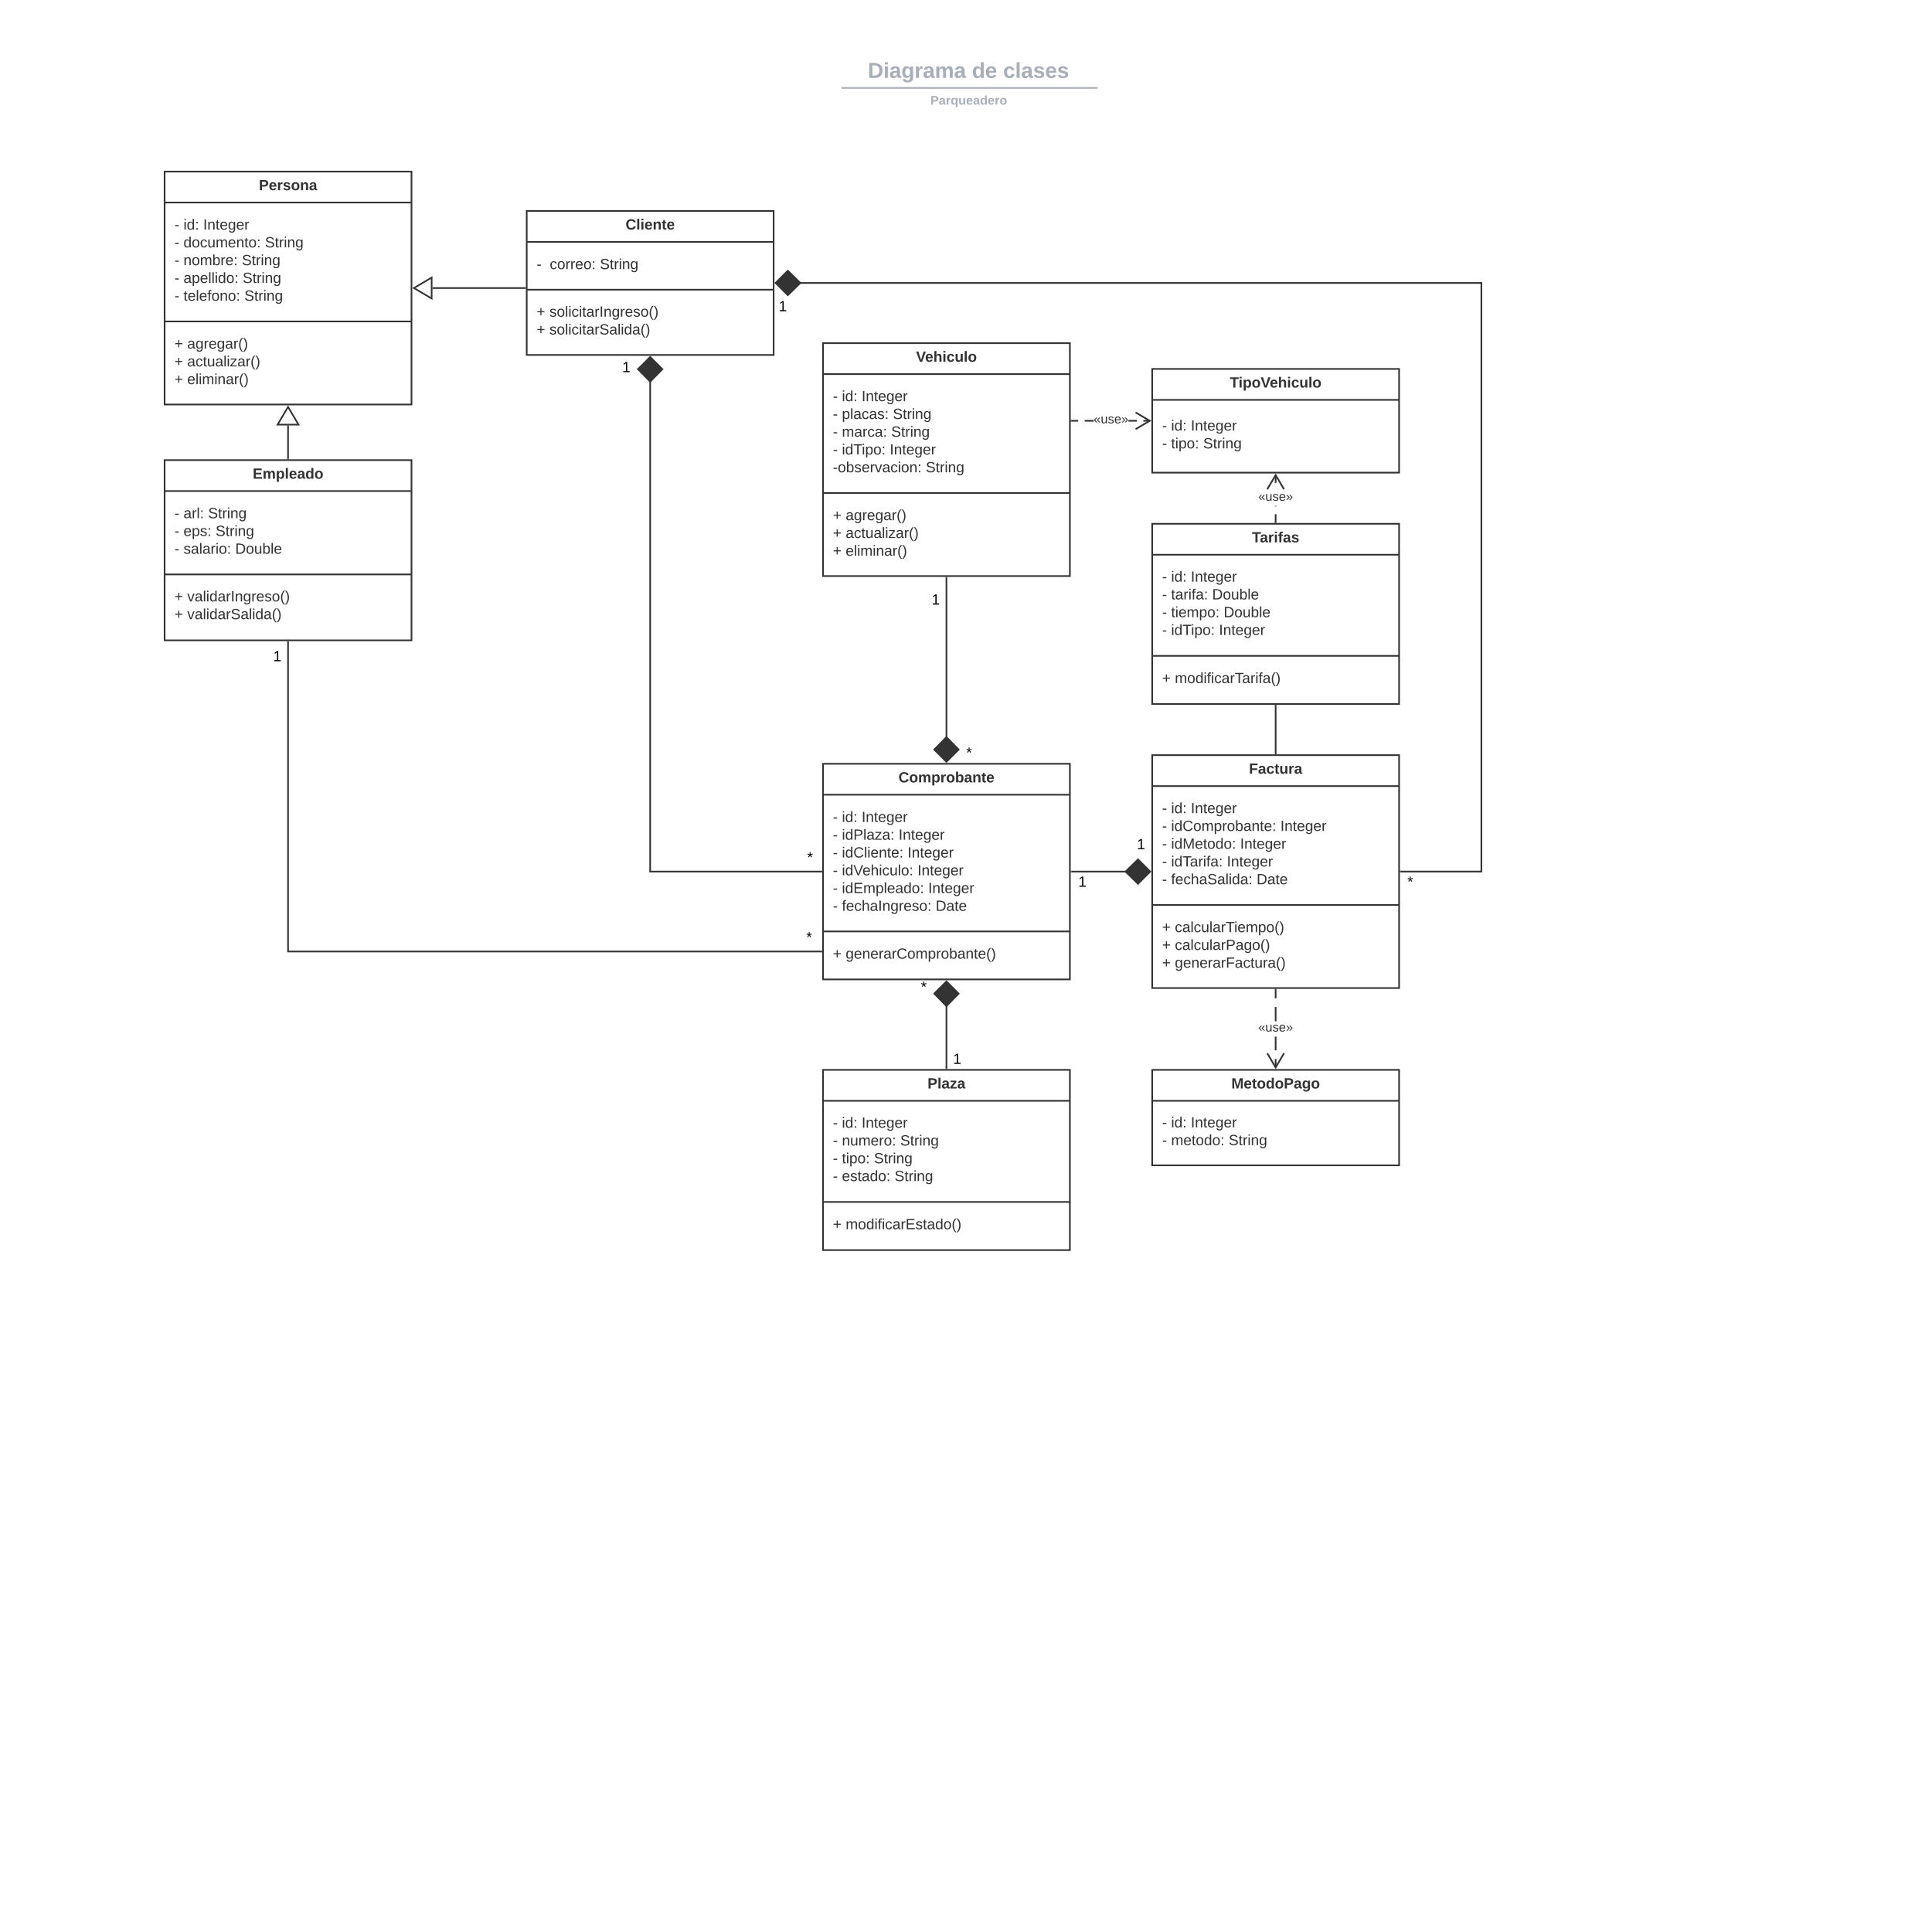 <svg xmlns="http://www.w3.org/2000/svg" xmlns:xlink="http://www.w3.org/1999/xlink" xmlns:lucid="lucid" width="2347.52" height="2318"><g transform="translate(0 0)" lucid:page-tab-id="HWEp-vi-RSFO"><path d="M0 0h2347.52v2318H0z" fill="#fff"/><path d="M1000 416.97h300v283h-300z" stroke="#333" stroke-width="2" fill="#fff"/><path d="M1000 454.57h300m-300 144.5h300" stroke="#333" stroke-width="2" fill="none"/><use xlink:href="#a" transform="matrix(1,0,0,1,1008,424.974) translate(105.075 14.6)"/><use xlink:href="#b" transform="matrix(1,0,0,1,1012,462.574) translate(0 24.9)"/><use xlink:href="#c" transform="matrix(1,0,0,1,1012,462.574) translate(10.95 24.9)"/><use xlink:href="#d" transform="matrix(1,0,0,1,1012,462.574) translate(34.9 24.9)"/><use xlink:href="#b" transform="matrix(1,0,0,1,1012,462.574) translate(0 46.5)"/><use xlink:href="#e" transform="matrix(1,0,0,1,1012,462.574) translate(10.95 46.5)"/><use xlink:href="#f" transform="matrix(1,0,0,1,1012,462.574) translate(72.9 46.5)"/><use xlink:href="#b" transform="matrix(1,0,0,1,1012,462.574) translate(0 68.1)"/><use xlink:href="#g" transform="matrix(1,0,0,1,1012,462.574) translate(10.95 68.1)"/><use xlink:href="#f" transform="matrix(1,0,0,1,1012,462.574) translate(70.85 68.1)"/><use xlink:href="#h" transform="matrix(1,0,0,1,1012,462.574) translate(0 89.7)"/><use xlink:href="#i" transform="matrix(1,0,0,1,1012,462.574) translate(10.95 89.7)"/><use xlink:href="#j" transform="matrix(1,0,0,1,1012,462.574) translate(69.15 89.7)"/><use xlink:href="#k" transform="matrix(1,0,0,1,1012,462.574) translate(0 111.3)"/><use xlink:href="#l" transform="matrix(1,0,0,1,1012,462.574) translate(112.85 111.3)"/><use xlink:href="#m" transform="matrix(1,0,0,1,1012,607.074) translate(0 25)"/><use xlink:href="#n" transform="matrix(1,0,0,1,1012,607.074) translate(15.5 25)"/><use xlink:href="#m" transform="matrix(1,0,0,1,1012,607.074) translate(0 46.6)"/><use xlink:href="#o" transform="matrix(1,0,0,1,1012,607.074) translate(15.5 46.6)"/><use xlink:href="#m" transform="matrix(1,0,0,1,1012,607.074) translate(0 68.2)"/><use xlink:href="#p" transform="matrix(1,0,0,1,1012,607.074) translate(15.5 68.2)"/><path d="M1400 448.3h300v126h-300z" stroke="#333" stroke-width="2" fill="#fff"/><path d="M1400 485.9h300" stroke="#333" stroke-width="2" fill="none"/><use xlink:href="#q" transform="matrix(1,0,0,1,1408,456.307) translate(86.325 14.6)"/><use xlink:href="#b" transform="matrix(1,0,0,1,1412,493.907) translate(0 29.3)"/><use xlink:href="#c" transform="matrix(1,0,0,1,1412,493.907) translate(10.95 29.3)"/><use xlink:href="#d" transform="matrix(1,0,0,1,1412,493.907) translate(34.9 29.3)"/><use xlink:href="#b" transform="matrix(1,0,0,1,1412,493.907) translate(0 50.9)"/><use xlink:href="#r" transform="matrix(1,0,0,1,1412,493.907) translate(10.95 50.9)"/><use xlink:href="#s" transform="matrix(1,0,0,1,1412,493.907) translate(49.9 50.9)"/><path d="M1310 512.3h-8v-2h8zm18.83 0H1318v-2h10.83zm68.35 0h-7.86v-2h7.86zm-15.73 0h-10.28v-2h10.28z" stroke="#333" stroke-width=".05" fill="#333"/><path d="M1302.03 512.3H1301v-2h1.03z" fill="#333"/><path d="M1302.05 512.33h-1.08v-2.05h1.08zm-1.02-2v1.95h.97v-1.95zM1399 511.3l-18.67 11.05-1.02-1.72 15.77-9.32-15.76-9.3 1.03-1.73z" stroke="#333" stroke-width=".05" fill="#333"/><use xlink:href="#t" transform="matrix(1,0,0,1,1328.827,501.974) translate(0 12.444)"/><path d="M746.9 75a8 8 0 0 1 8-8h836.76a8 8 0 0 1 8 8v25.16a8 8 0 0 1-8 8H754.9a8 8 0 0 1-8-8z" stroke="#000" stroke-opacity="0" stroke-width="2" fill="#fff" fill-opacity="0"/><use xlink:href="#u" transform="matrix(1,0,0,1,750.907,71) translate(303.549 23.658)"/><use xlink:href="#v" transform="matrix(1,0,0,1,750.907,71) translate(430.144 23.658)"/><use xlink:href="#w" transform="matrix(1,0,0,1,750.907,71) translate(467.948 23.658)"/><path d="M1023.4 106.8h309.35M1023.4 106.8h-1M1332.73 106.8h1.02" stroke="#a9afb8" stroke-width="2" fill="none"/><path d="M746.9 116.16a8 8 0 0 1 8-8h837.7a8 8 0 0 1 8 8V119a8 8 0 0 1-8 8H754.9a8 8 0 0 1-8-8z" stroke="#000" stroke-opacity="0" stroke-width="2" fill="#fff" fill-opacity="0"/><use xlink:href="#x" transform="matrix(1,0,0,1,750.907,112.155) translate(379.656 14.917)"/><path d="M1000 928.07h300v262h-300z" stroke="#333" stroke-width="2" fill="#fff"/><path d="M1000 965.67h300m-300 166.1h300" stroke="#333" stroke-width="2" fill="none"/><use xlink:href="#y" transform="matrix(1,0,0,1,1008,936.073) translate(83.675 14.6)"/><use xlink:href="#b" transform="matrix(1,0,0,1,1012,973.673) translate(0 25.1)"/><use xlink:href="#c" transform="matrix(1,0,0,1,1012,973.673) translate(10.95 25.1)"/><use xlink:href="#d" transform="matrix(1,0,0,1,1012,973.673) translate(34.9 25.1)"/><use xlink:href="#b" transform="matrix(1,0,0,1,1012,973.673) translate(0 46.7)"/><use xlink:href="#z" transform="matrix(1,0,0,1,1012,973.673) translate(10.95 46.7)"/><use xlink:href="#d" transform="matrix(1,0,0,1,1012,973.673) translate(79.85 46.7)"/><use xlink:href="#b" transform="matrix(1,0,0,1,1012,973.673) translate(0 68.3)"/><use xlink:href="#A" transform="matrix(1,0,0,1,1012,973.673) translate(10.95 68.3)"/><use xlink:href="#d" transform="matrix(1,0,0,1,1012,973.673) translate(90.75 68.3)"/><use xlink:href="#h" transform="matrix(1,0,0,1,1012,973.673) translate(0 89.9)"/><use xlink:href="#B" transform="matrix(1,0,0,1,1012,973.673) translate(10.95 89.9)"/><use xlink:href="#j" transform="matrix(1,0,0,1,1012,973.673) translate(102.8 89.9)"/><use xlink:href="#h" transform="matrix(1,0,0,1,1012,973.673) translate(0 111.5)"/><use xlink:href="#C" transform="matrix(1,0,0,1,1012,973.673) translate(10.95 111.5)"/><use xlink:href="#j" transform="matrix(1,0,0,1,1012,973.673) translate(115.8 111.5)"/><use xlink:href="#b" transform="matrix(1,0,0,1,1012,973.673) translate(0 133.1)"/><use xlink:href="#D" transform="matrix(1,0,0,1,1012,973.673) translate(10.95 133.1)"/><use xlink:href="#E" transform="matrix(1,0,0,1,1012,973.673) translate(124.9 133.1)"/><use xlink:href="#m" transform="matrix(1,0,0,1,1012,1139.773) translate(0 25.1)"/><use xlink:href="#F" transform="matrix(1,0,0,1,1012,1139.773) translate(15.5 25.1)"/><path d="M1400 917.57h300v283h-300z" stroke="#333" stroke-width="2" fill="#fff"/><path d="M1400 955.17h300m-300 144.5h300" stroke="#333" stroke-width="2" fill="none"/><use xlink:href="#G" transform="matrix(1,0,0,1,1408,925.573) translate(109.575 14.6)"/><use xlink:href="#b" transform="matrix(1,0,0,1,1412,963.173) translate(0 24.9)"/><use xlink:href="#c" transform="matrix(1,0,0,1,1412,963.173) translate(10.95 24.9)"/><use xlink:href="#d" transform="matrix(1,0,0,1,1412,963.173) translate(34.9 24.9)"/><use xlink:href="#b" transform="matrix(1,0,0,1,1412,963.173) translate(0 46.5)"/><use xlink:href="#H" transform="matrix(1,0,0,1,1412,963.173) translate(10.95 46.5)"/><use xlink:href="#d" transform="matrix(1,0,0,1,1412,963.173) translate(143.75 46.5)"/><use xlink:href="#h" transform="matrix(1,0,0,1,1412,963.173) translate(0 68.1)"/><use xlink:href="#I" transform="matrix(1,0,0,1,1412,963.173) translate(10.95 68.1)"/><use xlink:href="#j" transform="matrix(1,0,0,1,1412,963.173) translate(94.85 68.1)"/><use xlink:href="#h" transform="matrix(1,0,0,1,1412,963.173) translate(0 89.7)"/><use xlink:href="#J" transform="matrix(1,0,0,1,1412,963.173) translate(10.95 89.7)"/><use xlink:href="#j" transform="matrix(1,0,0,1,1412,963.173) translate(78.75 89.7)"/><use xlink:href="#h" transform="matrix(1,0,0,1,1412,963.173) translate(0 111.3)"/><use xlink:href="#K" transform="matrix(1,0,0,1,1412,963.173) translate(10.95 111.3)"/><use xlink:href="#L" transform="matrix(1,0,0,1,1412,963.173) translate(114.85 111.3)"/><use xlink:href="#m" transform="matrix(1,0,0,1,1412,1107.673) translate(0 25)"/><use xlink:href="#M" transform="matrix(1,0,0,1,1412,1107.673) translate(15.5 25)"/><use xlink:href="#m" transform="matrix(1,0,0,1,1412,1107.673) translate(0 46.6)"/><use xlink:href="#N" transform="matrix(1,0,0,1,1412,1107.673) translate(15.5 46.6)"/><use xlink:href="#m" transform="matrix(1,0,0,1,1412,1107.673) translate(0 68.2)"/><use xlink:href="#O" transform="matrix(1,0,0,1,1412,1107.673) translate(15.5 68.2)"/><path d="M1000 1300h300v219h-300z" stroke="#333" stroke-width="2" fill="#fff"/><path d="M1000 1337.6h300m-300 122.9h300" stroke="#333" stroke-width="2" fill="none"/><use xlink:href="#P" transform="matrix(1,0,0,1,1008,1308) translate(119 14.6)"/><use xlink:href="#b" transform="matrix(1,0,0,1,1012,1345.6) translate(0 24.7)"/><use xlink:href="#c" transform="matrix(1,0,0,1,1012,1345.6) translate(10.95 24.7)"/><use xlink:href="#d" transform="matrix(1,0,0,1,1012,1345.6) translate(34.9 24.7)"/><use xlink:href="#b" transform="matrix(1,0,0,1,1012,1345.6) translate(0 46.3)"/><use xlink:href="#Q" transform="matrix(1,0,0,1,1012,1345.6) translate(10.95 46.3)"/><use xlink:href="#f" transform="matrix(1,0,0,1,1012,1345.6) translate(81.85 46.3)"/><use xlink:href="#b" transform="matrix(1,0,0,1,1012,1345.6) translate(0 67.9)"/><use xlink:href="#r" transform="matrix(1,0,0,1,1012,1345.6) translate(10.95 67.9)"/><use xlink:href="#f" transform="matrix(1,0,0,1,1012,1345.6) translate(49.9 67.9)"/><use xlink:href="#b" transform="matrix(1,0,0,1,1012,1345.6) translate(0 89.5)"/><use xlink:href="#R" transform="matrix(1,0,0,1,1012,1345.6) translate(10.95 89.5)"/><use xlink:href="#s" transform="matrix(1,0,0,1,1012,1345.6) translate(74.95 89.5)"/><use xlink:href="#m" transform="matrix(1,0,0,1,1012,1468.5) translate(0 25.1)"/><use xlink:href="#S" transform="matrix(1,0,0,1,1012,1468.5) translate(15.5 25.1)"/><path d="M640 256.3h300v175H640z" stroke="#333" stroke-width="2" fill="#fff"/><path d="M640 293.9h300M640 352h300" stroke="#333" stroke-width="2" fill="none"/><g><use xlink:href="#T" transform="matrix(1,0,0,1,648,264.307) translate(112.075 14.6)"/></g><g><use xlink:href="#U" transform="matrix(1,0,0,1,652,301.907) translate(0 25.1)"/><use xlink:href="#V" transform="matrix(1,0,0,1,652,301.907) translate(15.95 25.1)"/><use xlink:href="#s" transform="matrix(1,0,0,1,652,301.907) translate(76.85 25.1)"/></g><g><use xlink:href="#m" transform="matrix(1,0,0,1,652,360.007) translate(0 24.8)"/><use xlink:href="#W" transform="matrix(1,0,0,1,652,360.007) translate(15.5 24.8)"/><use xlink:href="#m" transform="matrix(1,0,0,1,652,360.007) translate(0 46.4)"/><use xlink:href="#X" transform="matrix(1,0,0,1,652,360.007) translate(15.5 46.4)"/></g><path d="M200 559.07h300v219H200z" stroke="#333" stroke-width="2" fill="#fff"/><path d="M200 596.67h300m-300 101.3h300" stroke="#333" stroke-width="2" fill="none"/><g><use xlink:href="#Y" transform="matrix(1,0,0,1,208,567.073) translate(99.075 14.6)"/></g><g><use xlink:href="#b" transform="matrix(1,0,0,1,212,604.673) translate(0 25)"/><use xlink:href="#Z" transform="matrix(1,0,0,1,212,604.673) translate(10.95 25)"/><use xlink:href="#f" transform="matrix(1,0,0,1,212,604.673) translate(40.85 25)"/><use xlink:href="#b" transform="matrix(1,0,0,1,212,604.673) translate(0 46.6)"/><use xlink:href="#aa" transform="matrix(1,0,0,1,212,604.673) translate(10.95 46.6)"/><use xlink:href="#f" transform="matrix(1,0,0,1,212,604.673) translate(49.95 46.6)"/><use xlink:href="#b" transform="matrix(1,0,0,1,212,604.673) translate(0 68.2)"/><use xlink:href="#ab" transform="matrix(1,0,0,1,212,604.673) translate(10.95 68.2)"/><use xlink:href="#ac" transform="matrix(1,0,0,1,212,604.673) translate(73.8 68.2)"/></g><g><use xlink:href="#m" transform="matrix(1,0,0,1,212,705.973) translate(0 24.8)"/><use xlink:href="#ad" transform="matrix(1,0,0,1,212,705.973) translate(15.5 24.8)"/><use xlink:href="#m" transform="matrix(1,0,0,1,212,705.973) translate(0 46.4)"/><use xlink:href="#ae" transform="matrix(1,0,0,1,212,705.973) translate(15.5 46.4)"/></g><path d="M525.48 350H638" stroke="#333" stroke-width="2" fill="none"/><path d="M502.96 350l21.52-12.73v25.46z" stroke="#333" stroke-width="2" fill="#fff"/><path d="M639 351h-1.03v-2H639z" stroke="#333" stroke-width=".05" fill="#333"/><path d="M350 557.07v-40.1" stroke="#333" stroke-width="2" fill="none"/><path d="M351 558.07h-2v-1.02h2z" stroke="#333" stroke-width=".05" fill="#333"/><path d="M350 494.46l12.73 21.52h-25.46z" stroke="#333" stroke-width="2" fill="#fff"/><path d="M790 463.06v596h208" stroke="#333" stroke-width="2" fill="none"/><path d="M790 433.72l14.85 14.85L790 463.72l-14.85-15.15z" stroke="#333" stroke-width="2" fill="#333"/><path d="M999 1060.07h-1.03v-2H999z" stroke="#333" stroke-width=".05" fill="#333"/><g><use xlink:href="#af" transform="matrix(1,0,0,1,756,437.835) translate(0 14.4)"/></g><g><use xlink:href="#ag" transform="matrix(1,0,0,1,980.796,1033.473) translate(0 14.4)"/></g><path d="M1150 896.32V701.97" stroke="#333" stroke-width="2" fill="none"/><path d="M1150 925.66l-14.85-14.85 14.85-15.14 14.85 15.15z" stroke="#333" stroke-width="2" fill="#333"/><path d="M1151 702h-2v-1.03h2z" stroke="#333" stroke-width=".05" fill="#333"/><g><use xlink:href="#ag" transform="matrix(1,0,0,1,1174,906.273) translate(0 14.4)"/></g><g><use xlink:href="#af" transform="matrix(1,0,0,1,1132,720.19) translate(0 14.4)"/></g><path d="M1150 1298v-76.18" stroke="#333" stroke-width="2" fill="none"/><path d="M1151 1299h-2v-1.03h2z" stroke="#333" stroke-width=".05" fill="#333"/><path d="M1150 1192.5l14.85 14.84-14.85 15.15-14.85-15.16z" stroke="#333" stroke-width="2" fill="#333"/><g><use xlink:href="#ah" transform="matrix(1,0,0,1,1158,1278.335) translate(0 14.4)"/></g><g><use xlink:href="#ai" transform="matrix(1,0,0,1,1119,1190.754) translate(0 14.4)"/></g><path d="M1302 1059.07h66.25" stroke="#333" stroke-width="2" fill="none"/><path d="M1302.03 1060.07H1301v-2h1.03z" stroke="#333" stroke-width=".05" fill="#333"/><path d="M1397.6 1059.07l-14.86 14.85-15.15-14.85 15.14-14.85z" stroke="#333" stroke-width="2" fill="#333"/><g><use xlink:href="#af" transform="matrix(1,0,0,1,1310.2,1063.073) translate(0 14.4)"/></g><g><use xlink:href="#af" transform="matrix(1,0,0,1,1381.4,1017.473) translate(0 14.4)"/></g><path d="M1801 1060.07h-99v-2h97V344.8H971.75v-2H1801z" stroke="#333" stroke-width=".05" fill="#333"/><path d="M1702.03 1060.07H1701v-2h1.03z" fill="#333"/><path d="M1702.05 1060.1h-1.08v-2.05h1.08zm-1.02-2v1.95h.97v-1.95z" stroke="#333" stroke-width=".05" fill="#333"/><path d="M972.4 343.8l-15.14 14.86-14.85-14.85 14.86-14.84z" fill="#333"/><path d="M973.84 343.8l-16.58 16.26L941 343.8l16.26-16.25zm-30 0l13.43 13.45L971 343.8l-13.73-13.44z" stroke="#333" stroke-width=".05" fill="#333"/><g><use xlink:href="#ag" transform="matrix(1,0,0,1,1710.065,1063.073) translate(0 14.4)"/></g><g><use xlink:href="#af" transform="matrix(1,0,0,1,946.156,363.807) translate(0 14.4)"/></g><path d="M1400 1300h300v116h-300z" stroke="#333" stroke-width="2" fill="#fff"/><path d="M1400 1337.6h300" stroke="#333" stroke-width="2" fill="none"/><g><use xlink:href="#aj" transform="matrix(1,0,0,1,1408,1308) translate(88.175 14.6)"/></g><g><use xlink:href="#ak" transform="matrix(1,0,0,1,1412,1345.6) translate(0 24.3)"/><use xlink:href="#al" transform="matrix(1,0,0,1,1412,1345.6) translate(10.95 24.3)"/><use xlink:href="#am" transform="matrix(1,0,0,1,1412,1345.6) translate(34.9 24.3)"/><use xlink:href="#ak" transform="matrix(1,0,0,1,1412,1345.6) translate(0 45.9)"/><use xlink:href="#an" transform="matrix(1,0,0,1,1412,1345.6) translate(10.95 45.9)"/><use xlink:href="#ao" transform="matrix(1,0,0,1,1412,1345.6) translate(80.9 45.9)"/></g><path d="M1551 1297.18h-2v-10.5h2zm0-21.02h-2v-16.54h2zm0-35.2h-2v-17.36h2zm0-27.87h-2v-10.53h2z" stroke="#333" stroke-width=".05" fill="#333"/><path d="M1551 1202.6h-2v-1.03h2z" fill="#333"/><path d="M1551.03 1202.62h-2.06v-1.07h2.06zm-2-1.02v.97h1.94v-.97zM1561.04 1280.33L1550 1299l-11.04-18.67 1.72-1.02 9.32 15.77 9.32-15.76z" stroke="#333" stroke-width=".05" fill="#333"/><g><use xlink:href="#ap" transform="matrix(1,0,0,1,1528.827,1240.953) translate(0 12.444)"/></g><path d="M1400 636.44h300v219h-300z" stroke="#333" stroke-width="2" fill="#fff"/><path d="M1400 674.04h300m-300 122.9h300" stroke="#333" stroke-width="2" fill="none"/><g><use xlink:href="#aq" transform="matrix(1,0,0,1,1408,644.44) translate(113.225 14.6)"/></g><g><use xlink:href="#h" transform="matrix(1,0,0,1,1412,682.04) translate(0 24.7)"/><use xlink:href="#ar" transform="matrix(1,0,0,1,1412,682.04) translate(10.95 24.7)"/><use xlink:href="#j" transform="matrix(1,0,0,1,1412,682.04) translate(34.9 24.7)"/><use xlink:href="#h" transform="matrix(1,0,0,1,1412,682.04) translate(0 46.3)"/><use xlink:href="#as" transform="matrix(1,0,0,1,1412,682.04) translate(10.95 46.3)"/><use xlink:href="#at" transform="matrix(1,0,0,1,1412,682.04) translate(60.85 46.3)"/><use xlink:href="#h" transform="matrix(1,0,0,1,1412,682.04) translate(0 67.9)"/><use xlink:href="#au" transform="matrix(1,0,0,1,1412,682.04) translate(10.95 67.9)"/><use xlink:href="#at" transform="matrix(1,0,0,1,1412,682.04) translate(74.85 67.9)"/><use xlink:href="#h" transform="matrix(1,0,0,1,1412,682.04) translate(0 89.5)"/><use xlink:href="#i" transform="matrix(1,0,0,1,1412,682.04) translate(10.95 89.5)"/><use xlink:href="#av" transform="matrix(1,0,0,1,1412,682.04) translate(69.15 89.5)"/></g><g><use xlink:href="#m" transform="matrix(1,0,0,1,1412,804.94) translate(0 25.1)"/><use xlink:href="#aw" transform="matrix(1,0,0,1,1412,804.94) translate(15.5 25.1)"/></g><path d="M200 208.5h300v283H200z" stroke="#333" stroke-width="2" fill="#fff"/><path d="M200 246.1h300M200 390.6h300" stroke="#333" stroke-width="2" fill="none"/><g><use xlink:href="#ax" transform="matrix(1,0,0,1,208,216.5) translate(106.55 14.6)"/></g><g><use xlink:href="#h" transform="matrix(1,0,0,1,212,254.1) translate(0 24.9)"/><use xlink:href="#ar" transform="matrix(1,0,0,1,212,254.1) translate(10.95 24.9)"/><use xlink:href="#j" transform="matrix(1,0,0,1,212,254.1) translate(34.9 24.9)"/><use xlink:href="#h" transform="matrix(1,0,0,1,212,254.1) translate(0 46.5)"/><use xlink:href="#ay" transform="matrix(1,0,0,1,212,254.1) translate(10.95 46.5)"/><use xlink:href="#az" transform="matrix(1,0,0,1,212,254.1) translate(109.9 46.5)"/><use xlink:href="#h" transform="matrix(1,0,0,1,212,254.1) translate(0 68.1)"/><use xlink:href="#aA" transform="matrix(1,0,0,1,212,254.1) translate(10.95 68.1)"/><use xlink:href="#az" transform="matrix(1,0,0,1,212,254.1) translate(81.85 68.1)"/><use xlink:href="#h" transform="matrix(1,0,0,1,212,254.1) translate(0 89.7)"/><use xlink:href="#aB" transform="matrix(1,0,0,1,212,254.1) translate(10.95 89.7)"/><use xlink:href="#az" transform="matrix(1,0,0,1,212,254.1) translate(82.8 89.7)"/><use xlink:href="#h" transform="matrix(1,0,0,1,212,254.1) translate(0 111.3)"/><use xlink:href="#aC" transform="matrix(1,0,0,1,212,254.1) translate(10.95 111.3)"/><use xlink:href="#l" transform="matrix(1,0,0,1,212,254.1) translate(84.9 111.3)"/></g><g><use xlink:href="#m" transform="matrix(1,0,0,1,212,398.6) translate(0 25)"/><use xlink:href="#n" transform="matrix(1,0,0,1,212,398.6) translate(15.5 25)"/><use xlink:href="#m" transform="matrix(1,0,0,1,212,398.6) translate(0 46.6)"/><use xlink:href="#o" transform="matrix(1,0,0,1,212,398.6) translate(15.5 46.6)"/><use xlink:href="#m" transform="matrix(1,0,0,1,212,398.6) translate(0 68.2)"/><use xlink:href="#p" transform="matrix(1,0,0,1,212,398.6) translate(15.5 68.2)"/></g><path d="M1550 857.44v58.13" stroke="#333" stroke-width="2" fill="none"/><path d="M1551 857.47h-2v-1.03h2zM1551 916.57h-2v-1.02h2zM1551 634.44h-2v-9.55h2zm0-19.1h-2v-.63h2zm0-28.66h-2v-9.55h2z" stroke="#333" stroke-width=".05" fill="#333"/><path d="M1551 635.44h-2v-1.03h2z" fill="#333"/><path d="M1551.03 635.46h-2.06v-1.07h2.06zm-2-1.02v.97h1.94v-.96zM1561.04 593.98l-1.72 1.02-9.32-15.76-9.32 15.76-1.72-1.02L1550 575.3z" stroke="#333" stroke-width=".05" fill="#333"/><g><use xlink:href="#ap" transform="matrix(1,0,0,1,1528.827,596.04) translate(0 12.444)"/></g><path d="M350 780.07v376.08h648" stroke="#333" stroke-width="2" fill="none"/><path d="M351 780.1h-2v-1.03h2zM999 1157.15h-1.03v-2H999z" stroke="#333" stroke-width=".05" fill="#333"/><g><use xlink:href="#ah" transform="matrix(1,0,0,1,332,789.067) translate(0 14.4)"/></g><g><use xlink:href="#ai" transform="matrix(1,0,0,1,979.7,1130.552) translate(0 14.4)"/></g><defs><path fill="#333" d="M147 0H94L2-248h55l64 206c17-72 42-137 63-206h54" id="aD"/><path fill="#333" d="M185-48c-13 30-37 53-82 52C43 2 14-33 14-96s30-98 90-98c62 0 83 45 84 108H66c0 31 8 55 39 56 18 0 30-7 34-22zm-45-69c5-46-57-63-70-21-2 6-4 13-4 21h74" id="aE"/><path fill="#333" d="M114-157C55-157 80-60 75 0H25v-261h50l-1 109c12-26 28-41 61-42 86-1 58 113 63 194h-50c-7-57 23-157-34-157" id="aF"/><path fill="#333" d="M25-224v-37h50v37H25zM25 0v-190h50V0H25" id="aG"/><path fill="#333" d="M190-63c-7 42-38 67-86 67-59 0-84-38-90-98-12-110 154-137 174-36l-49 2c-2-19-15-32-35-32-30 0-35 28-38 64-6 74 65 87 74 30" id="aH"/><path fill="#333" d="M85 4C-2 5 27-109 22-190h50c7 57-23 150 33 157 60-5 35-97 40-157h50l1 190h-47c-2-12 1-28-3-38-12 25-28 42-61 42" id="aI"/><path fill="#333" d="M25 0v-261h50V0H25" id="aJ"/><path fill="#333" d="M110-194c64 0 96 36 96 99 0 64-35 99-97 99-61 0-95-36-95-99 0-62 34-99 96-99zm-1 164c35 0 45-28 45-65 0-40-10-65-43-65-34 0-45 26-45 65 0 36 10 65 43 65" id="aK"/><g id="a"><use transform="matrix(0.05,0,0,0.05,0,0)" xlink:href="#aD"/><use transform="matrix(0.05,0,0,0.05,11,0)" xlink:href="#aE"/><use transform="matrix(0.05,0,0,0.05,21,0)" xlink:href="#aF"/><use transform="matrix(0.05,0,0,0.05,31.95,0)" xlink:href="#aG"/><use transform="matrix(0.05,0,0,0.05,36.95,0)" xlink:href="#aH"/><use transform="matrix(0.05,0,0,0.05,46.95,0)" xlink:href="#aI"/><use transform="matrix(0.05,0,0,0.05,57.9,0)" xlink:href="#aJ"/><use transform="matrix(0.05,0,0,0.05,62.9,0)" xlink:href="#aK"/></g><path fill="#333" d="M16-82v-28h88v28H16" id="aL"/><use transform="matrix(0.05,0,0,0.05,0,0)" xlink:href="#aL" id="b"/><path fill="#333" d="M24-231v-30h32v30H24zM24 0v-190h32V0H24" id="aM"/><path fill="#333" d="M85-194c31 0 48 13 60 33l-1-100h32l1 261h-30c-2-10 0-23-3-31C134-8 116 4 85 4 32 4 16-35 15-94c0-66 23-100 70-100zm9 24c-40 0-46 34-46 75 0 40 6 74 45 74 42 0 51-32 51-76 0-42-9-74-50-73" id="aN"/><path fill="#333" d="M33-154v-36h34v36H33zM33 0v-36h34V0H33" id="aO"/><g id="c"><use transform="matrix(0.05,0,0,0.05,0,0)" xlink:href="#aM"/><use transform="matrix(0.05,0,0,0.05,3.95,0)" xlink:href="#aN"/><use transform="matrix(0.05,0,0,0.05,13.95,0)" xlink:href="#aO"/></g><path fill="#333" d="M33 0v-248h34V0H33" id="aP"/><path fill="#333" d="M117-194c89-4 53 116 60 194h-32v-121c0-31-8-49-39-48C34-167 62-67 57 0H25l-1-190h30c1 10-1 24 2 32 11-22 29-35 61-36" id="aQ"/><path fill="#333" d="M59-47c-2 24 18 29 38 22v24C64 9 27 4 27-40v-127H5v-23h24l9-43h21v43h35v23H59v120" id="aR"/><path fill="#333" d="M100-194c63 0 86 42 84 106H49c0 40 14 67 53 68 26 1 43-12 49-29l28 8c-11 28-37 45-77 45C44 4 14-33 15-96c1-61 26-98 85-98zm52 81c6-60-76-77-97-28-3 7-6 17-6 28h103" id="aS"/><path fill="#333" d="M177-190C167-65 218 103 67 71c-23-6-38-20-44-43l32-5c15 47 100 32 89-28v-30C133-14 115 1 83 1 29 1 15-40 15-95c0-56 16-97 71-98 29-1 48 16 59 35 1-10 0-23 2-32h30zM94-22c36 0 50-32 50-73 0-42-14-75-50-75-39 0-46 34-46 75s6 73 46 73" id="aT"/><path fill="#333" d="M114-163C36-179 61-72 57 0H25l-1-190h30c1 12-1 29 2 39 6-27 23-49 58-41v29" id="aU"/><g id="d"><use transform="matrix(0.05,0,0,0.05,0,0)" xlink:href="#aP"/><use transform="matrix(0.05,0,0,0.05,5,0)" xlink:href="#aQ"/><use transform="matrix(0.05,0,0,0.05,15,0)" xlink:href="#aR"/><use transform="matrix(0.05,0,0,0.05,20,0)" xlink:href="#aS"/><use transform="matrix(0.05,0,0,0.05,30,0)" xlink:href="#aT"/><use transform="matrix(0.05,0,0,0.05,40,0)" xlink:href="#aS"/><use transform="matrix(0.05,0,0,0.05,50,0)" xlink:href="#aU"/></g><path fill="#333" d="M115-194c55 1 70 41 70 98S169 2 115 4C84 4 66-9 55-30l1 105H24l-1-265h31l2 30c10-21 28-34 59-34zm-8 174c40 0 45-34 45-75s-6-73-45-74c-42 0-51 32-51 76 0 43 10 73 51 73" id="aV"/><path fill="#333" d="M24 0v-261h32V0H24" id="aW"/><path fill="#333" d="M141-36C126-15 110 5 73 4 37 3 15-17 15-53c-1-64 63-63 125-63 3-35-9-54-41-54-24 1-41 7-42 31l-33-3c5-37 33-52 76-52 45 0 72 20 72 64v82c-1 20 7 32 28 27v20c-31 9-61-2-59-35zM48-53c0 20 12 33 32 33 41-3 63-29 60-74-43 2-92-5-92 41" id="aX"/><path fill="#333" d="M96-169c-40 0-48 33-48 73s9 75 48 75c24 0 41-14 43-38l32 2c-6 37-31 61-74 61-59 0-76-41-82-99-10-93 101-131 147-64 4 7 5 14 7 22l-32 3c-4-21-16-35-41-35" id="aY"/><path fill="#333" d="M135-143c-3-34-86-38-87 0 15 53 115 12 119 90S17 21 10-45l28-5c4 36 97 45 98 0-10-56-113-15-118-90-4-57 82-63 122-42 12 7 21 19 24 35" id="aZ"/><g id="e"><use transform="matrix(0.05,0,0,0.05,0,0)" xlink:href="#aV"/><use transform="matrix(0.05,0,0,0.05,10,0)" xlink:href="#aW"/><use transform="matrix(0.05,0,0,0.05,13.95,0)" xlink:href="#aX"/><use transform="matrix(0.05,0,0,0.05,23.95,0)" xlink:href="#aY"/><use transform="matrix(0.05,0,0,0.05,32.95,0)" xlink:href="#aX"/><use transform="matrix(0.05,0,0,0.05,42.95,0)" xlink:href="#aZ"/><use transform="matrix(0.05,0,0,0.05,51.95,0)" xlink:href="#aO"/></g><path fill="#333" d="M185-189c-5-48-123-54-124 2 14 75 158 14 163 119 3 78-121 87-175 55-17-10-28-26-33-46l33-7c5 56 141 63 141-1 0-78-155-14-162-118-5-82 145-84 179-34 5 7 8 16 11 25" id="ba"/><g id="f"><use transform="matrix(0.05,0,0,0.05,0,0)" xlink:href="#ba"/><use transform="matrix(0.05,0,0,0.05,12,0)" xlink:href="#aR"/><use transform="matrix(0.05,0,0,0.05,17,0)" xlink:href="#aU"/><use transform="matrix(0.05,0,0,0.05,22.95,0)" xlink:href="#aM"/><use transform="matrix(0.05,0,0,0.05,26.9,0)" xlink:href="#aQ"/><use transform="matrix(0.05,0,0,0.05,36.9,0)" xlink:href="#aT"/></g><path fill="#333" d="M210-169c-67 3-38 105-44 169h-31v-121c0-29-5-50-35-48C34-165 62-65 56 0H25l-1-190h30c1 10-1 24 2 32 10-44 99-50 107 0 11-21 27-35 58-36 85-2 47 119 55 194h-31v-121c0-29-5-49-35-48" id="bb"/><g id="g"><use transform="matrix(0.05,0,0,0.05,0,0)" xlink:href="#bb"/><use transform="matrix(0.05,0,0,0.05,14.95,0)" xlink:href="#aX"/><use transform="matrix(0.05,0,0,0.05,24.95,0)" xlink:href="#aU"/><use transform="matrix(0.05,0,0,0.05,30.9,0)" xlink:href="#aY"/><use transform="matrix(0.05,0,0,0.05,39.9,0)" xlink:href="#aX"/><use transform="matrix(0.05,0,0,0.05,49.9,0)" xlink:href="#aO"/></g><use transform="matrix(0.05,0,0,0.05,0,0)" xlink:href="#aL" id="h"/><path fill="#333" d="M127-220V0H93v-220H8v-28h204v28h-85" id="bc"/><path fill="#333" d="M100-194c62-1 85 37 85 99 1 63-27 99-86 99S16-35 15-95c0-66 28-99 85-99zM99-20c44 1 53-31 53-75 0-43-8-75-51-75s-53 32-53 75 10 74 51 75" id="bd"/><g id="i"><use transform="matrix(0.05,0,0,0.05,0,0)" xlink:href="#aM"/><use transform="matrix(0.05,0,0,0.05,3.95,0)" xlink:href="#aN"/><use transform="matrix(0.05,0,0,0.05,13.95,0)" xlink:href="#bc"/><use transform="matrix(0.05,0,0,0.05,24.25,0)" xlink:href="#aM"/><use transform="matrix(0.05,0,0,0.05,28.2,0)" xlink:href="#aV"/><use transform="matrix(0.05,0,0,0.05,38.2,0)" xlink:href="#bd"/><use transform="matrix(0.05,0,0,0.05,48.2,0)" xlink:href="#aO"/></g><g id="j"><use transform="matrix(0.05,0,0,0.05,0,0)" xlink:href="#aP"/><use transform="matrix(0.05,0,0,0.05,5,0)" xlink:href="#aQ"/><use transform="matrix(0.05,0,0,0.05,15,0)" xlink:href="#aR"/><use transform="matrix(0.05,0,0,0.05,20,0)" xlink:href="#aS"/><use transform="matrix(0.05,0,0,0.05,30,0)" xlink:href="#aT"/><use transform="matrix(0.05,0,0,0.05,40,0)" xlink:href="#aS"/><use transform="matrix(0.05,0,0,0.05,50,0)" xlink:href="#aU"/></g><path fill="#333" d="M115-194c53 0 69 39 70 98 0 66-23 100-70 100C84 3 66-7 56-30L54 0H23l1-261h32v101c10-23 28-34 59-34zm-8 174c40 0 45-34 45-75 0-40-5-75-45-74-42 0-51 32-51 76 0 43 10 73 51 73" id="be"/><path fill="#333" d="M108 0H70L1-190h34L89-25l56-165h34" id="bf"/><g id="k"><use transform="matrix(0.05,0,0,0.05,0,0)" xlink:href="#aL"/><use transform="matrix(0.05,0,0,0.05,5.95,0)" xlink:href="#bd"/><use transform="matrix(0.05,0,0,0.05,15.95,0)" xlink:href="#be"/><use transform="matrix(0.05,0,0,0.05,25.95,0)" xlink:href="#aZ"/><use transform="matrix(0.05,0,0,0.05,34.95,0)" xlink:href="#aS"/><use transform="matrix(0.05,0,0,0.05,44.95,0)" xlink:href="#aU"/><use transform="matrix(0.05,0,0,0.05,50.9,0)" xlink:href="#bf"/><use transform="matrix(0.05,0,0,0.05,59.9,0)" xlink:href="#aX"/><use transform="matrix(0.05,0,0,0.05,69.9,0)" xlink:href="#aY"/><use transform="matrix(0.05,0,0,0.05,78.9,0)" xlink:href="#aM"/><use transform="matrix(0.05,0,0,0.05,82.85,0)" xlink:href="#bd"/><use transform="matrix(0.05,0,0,0.05,92.85,0)" xlink:href="#aQ"/><use transform="matrix(0.05,0,0,0.05,102.85,0)" xlink:href="#aO"/></g><g id="l"><use transform="matrix(0.05,0,0,0.05,0,0)" xlink:href="#ba"/><use transform="matrix(0.05,0,0,0.05,12,0)" xlink:href="#aR"/><use transform="matrix(0.05,0,0,0.05,17,0)" xlink:href="#aU"/><use transform="matrix(0.05,0,0,0.05,22.95,0)" xlink:href="#aM"/><use transform="matrix(0.05,0,0,0.05,26.9,0)" xlink:href="#aQ"/><use transform="matrix(0.05,0,0,0.05,36.9,0)" xlink:href="#aT"/></g><path fill="#333" d="M118-107v75H92v-75H18v-26h74v-75h26v75h74v26h-74" id="bg"/><use transform="matrix(0.05,0,0,0.05,0,0)" xlink:href="#bg" id="m"/><path fill="#333" d="M87 75C49 33 22-17 22-94c0-76 28-126 65-167h31c-38 41-64 92-64 168S80 34 118 75H87" id="bh"/><path fill="#333" d="M33-261c38 41 65 92 65 168S71 34 33 75H2C39 34 66-17 66-93S39-220 2-261h31" id="bi"/><g id="n"><use transform="matrix(0.05,0,0,0.05,0,0)" xlink:href="#aX"/><use transform="matrix(0.05,0,0,0.05,10,0)" xlink:href="#aT"/><use transform="matrix(0.05,0,0,0.05,20,0)" xlink:href="#aU"/><use transform="matrix(0.05,0,0,0.05,25.95,0)" xlink:href="#aS"/><use transform="matrix(0.05,0,0,0.05,35.95,0)" xlink:href="#aT"/><use transform="matrix(0.05,0,0,0.05,45.95,0)" xlink:href="#aX"/><use transform="matrix(0.05,0,0,0.05,55.95,0)" xlink:href="#aU"/><use transform="matrix(0.05,0,0,0.05,61.9,0)" xlink:href="#bh"/><use transform="matrix(0.05,0,0,0.05,67.85,0)" xlink:href="#bi"/></g><path fill="#333" d="M84 4C-5 8 30-112 23-190h32v120c0 31 7 50 39 49 72-2 45-101 50-169h31l1 190h-30c-1-10 1-25-2-33-11 22-28 36-60 37" id="bj"/><path fill="#333" d="M9 0v-24l116-142H16v-24h144v24L44-24h123V0H9" id="bk"/><g id="o"><use transform="matrix(0.05,0,0,0.05,0,0)" xlink:href="#aX"/><use transform="matrix(0.05,0,0,0.05,10,0)" xlink:href="#aY"/><use transform="matrix(0.05,0,0,0.05,19,0)" xlink:href="#aR"/><use transform="matrix(0.05,0,0,0.05,24,0)" xlink:href="#bj"/><use transform="matrix(0.05,0,0,0.05,34,0)" xlink:href="#aX"/><use transform="matrix(0.05,0,0,0.05,44,0)" xlink:href="#aW"/><use transform="matrix(0.05,0,0,0.05,47.95,0)" xlink:href="#aM"/><use transform="matrix(0.05,0,0,0.05,51.9,0)" xlink:href="#bk"/><use transform="matrix(0.05,0,0,0.05,60.9,0)" xlink:href="#aX"/><use transform="matrix(0.05,0,0,0.05,70.9,0)" xlink:href="#aU"/><use transform="matrix(0.05,0,0,0.05,76.85,0)" xlink:href="#bh"/><use transform="matrix(0.05,0,0,0.05,82.8,0)" xlink:href="#bi"/></g><g id="p"><use transform="matrix(0.05,0,0,0.05,0,0)" xlink:href="#aS"/><use transform="matrix(0.05,0,0,0.05,10,0)" xlink:href="#aW"/><use transform="matrix(0.05,0,0,0.05,13.95,0)" xlink:href="#aM"/><use transform="matrix(0.05,0,0,0.05,17.9,0)" xlink:href="#bb"/><use transform="matrix(0.05,0,0,0.05,32.85,0)" xlink:href="#aM"/><use transform="matrix(0.05,0,0,0.05,36.8,0)" xlink:href="#aQ"/><use transform="matrix(0.05,0,0,0.05,46.8,0)" xlink:href="#aX"/><use transform="matrix(0.05,0,0,0.05,56.8,0)" xlink:href="#aU"/><use transform="matrix(0.05,0,0,0.05,62.75,0)" xlink:href="#bh"/><use transform="matrix(0.05,0,0,0.05,68.7,0)" xlink:href="#bi"/></g><path fill="#333" d="M136-208V0H84v-208H4v-40h212v40h-80" id="bl"/><path fill="#333" d="M135-194c53 0 70 44 70 98 0 56-19 98-73 100-31 1-45-17-59-34 3 33 2 69 2 105H25l-1-265h48c2 10 0 23 3 31 11-24 29-35 60-35zM114-30c33 0 39-31 40-66 0-38-9-64-40-64-56 0-55 130 0 130" id="bm"/><g id="q"><use transform="matrix(0.05,0,0,0.05,0,0)" xlink:href="#bl"/><use transform="matrix(0.05,0,0,0.05,10.6,0)" xlink:href="#aG"/><use transform="matrix(0.05,0,0,0.05,15.6,0)" xlink:href="#bm"/><use transform="matrix(0.05,0,0,0.05,26.55,0)" xlink:href="#aK"/><use transform="matrix(0.05,0,0,0.05,37.5,0)" xlink:href="#aD"/><use transform="matrix(0.05,0,0,0.05,48.5,0)" xlink:href="#aE"/><use transform="matrix(0.05,0,0,0.05,58.5,0)" xlink:href="#aF"/><use transform="matrix(0.05,0,0,0.05,69.45,0)" xlink:href="#aG"/><use transform="matrix(0.05,0,0,0.05,74.45,0)" xlink:href="#aH"/><use transform="matrix(0.05,0,0,0.05,84.45,0)" xlink:href="#aI"/><use transform="matrix(0.05,0,0,0.05,95.4,0)" xlink:href="#aJ"/><use transform="matrix(0.05,0,0,0.05,100.4,0)" xlink:href="#aK"/></g><g id="r"><use transform="matrix(0.05,0,0,0.05,0,0)" xlink:href="#aR"/><use transform="matrix(0.05,0,0,0.05,5,0)" xlink:href="#aM"/><use transform="matrix(0.05,0,0,0.05,8.95,0)" xlink:href="#aV"/><use transform="matrix(0.05,0,0,0.05,18.95,0)" xlink:href="#bd"/><use transform="matrix(0.05,0,0,0.05,28.95,0)" xlink:href="#aO"/></g><g id="s"><use transform="matrix(0.05,0,0,0.05,0,0)" xlink:href="#ba"/><use transform="matrix(0.05,0,0,0.05,12,0)" xlink:href="#aR"/><use transform="matrix(0.05,0,0,0.05,17,0)" xlink:href="#aU"/><use transform="matrix(0.05,0,0,0.05,22.95,0)" xlink:href="#aM"/><use transform="matrix(0.05,0,0,0.05,26.9,0)" xlink:href="#aQ"/><use transform="matrix(0.05,0,0,0.05,36.9,0)" xlink:href="#aT"/></g><path fill="#333" d="M156-25L96-89v-11l60-65h29v5l-59 66 60 64v5h-30zm-82 0L15-89v-11l59-65h29v5L44-94l59 64v5H74" id="bn"/><path fill="#333" d="M126-25H97v-5l59-64-59-66v-5h29l60 65v11zm-82 0H15v-5l59-64-59-66v-5h29l59 65v11" id="bo"/><g id="t"><use transform="matrix(0.043,0,0,0.043,0,0)" xlink:href="#bn"/><use transform="matrix(0.043,0,0,0.043,8.642,0)" xlink:href="#bj"/><use transform="matrix(0.043,0,0,0.043,17.284,0)" xlink:href="#aZ"/><use transform="matrix(0.043,0,0,0.043,25.062,0)" xlink:href="#aS"/><use transform="matrix(0.043,0,0,0.043,33.704,0)" xlink:href="#bo"/></g><path fill="#a9afb8" d="M24-248c120-7 223 5 221 122C244-46 201 0 124 0H24v-248zM76-40c74 7 117-18 117-86 0-67-45-88-117-82v168" id="bp"/><path fill="#a9afb8" d="M25-224v-37h50v37H25zM25 0v-190h50V0H25" id="bq"/><path fill="#a9afb8" d="M133-34C117-15 103 5 69 4 32 3 11-16 11-54c-1-60 55-63 116-61 1-26-3-47-28-47-18 1-26 9-28 27l-52-2c7-38 36-58 82-57s74 22 75 68l1 82c-1 14 12 18 25 15v27c-30 8-71 5-69-32zm-48 3c29 0 43-24 42-57-32 0-66-3-65 30 0 17 8 27 23 27" id="br"/><path fill="#a9afb8" d="M195-6C206 82 75 100 31 46c-4-6-6-13-8-21l49-6c3 16 16 24 34 25 40 0 42-37 40-79-11 22-30 35-61 35-53 0-70-43-70-97 0-56 18-96 73-97 30 0 46 14 59 34l2-30h47zm-90-29c32 0 41-27 41-63 0-35-9-62-40-62-32 0-39 29-40 63 0 36 9 62 39 62" id="bs"/><path fill="#a9afb8" d="M135-150c-39-12-60 13-60 57V0H25l-1-190h47c2 13-1 29 3 40 6-28 27-53 61-41v41" id="bt"/><path fill="#a9afb8" d="M220-157c-53 9-28 100-34 157h-49v-107c1-27-5-49-29-50C55-147 81-57 75 0H25l-1-190h47c2 12-1 28 3 38 10-53 101-56 108 0 13-22 24-43 59-42 82 1 51 116 57 194h-49v-107c-1-25-5-48-29-50" id="bu"/><g id="u"><use transform="matrix(0.073,0,0,0.073,0,0)" xlink:href="#bp"/><use transform="matrix(0.073,0,0,0.073,18.865,0)" xlink:href="#bq"/><use transform="matrix(0.073,0,0,0.073,26.149,0)" xlink:href="#br"/><use transform="matrix(0.073,0,0,0.073,40.717,0)" xlink:href="#bs"/><use transform="matrix(0.073,0,0,0.073,56.669,0)" xlink:href="#bt"/><use transform="matrix(0.073,0,0,0.073,66.867,0)" xlink:href="#br"/><use transform="matrix(0.073,0,0,0.073,81.435,0)" xlink:href="#bu"/><use transform="matrix(0.073,0,0,0.073,104.743,0)" xlink:href="#br"/></g><path fill="#a9afb8" d="M88-194c31-1 46 15 58 34l-1-101h50l1 261h-48c-2-10 0-23-3-31C134-8 116 4 84 4 32 4 16-41 15-95c0-56 19-97 73-99zm17 164c33 0 40-30 41-66 1-37-9-64-41-64s-38 30-39 65c0 43 13 65 39 65" id="bv"/><path fill="#a9afb8" d="M185-48c-13 30-37 53-82 52C43 2 14-33 14-96s30-98 90-98c62 0 83 45 84 108H66c0 31 8 55 39 56 18 0 30-7 34-22zm-45-69c5-46-57-63-70-21-2 6-4 13-4 21h74" id="bw"/><g id="v"><use transform="matrix(0.073,0,0,0.073,0,0)" xlink:href="#bv"/><use transform="matrix(0.073,0,0,0.073,15.952,0)" xlink:href="#bw"/></g><path fill="#a9afb8" d="M190-63c-7 42-38 67-86 67-59 0-84-38-90-98-12-110 154-137 174-36l-49 2c-2-19-15-32-35-32-30 0-35 28-38 64-6 74 65 87 74 30" id="bx"/><path fill="#a9afb8" d="M25 0v-261h50V0H25" id="by"/><path fill="#a9afb8" d="M137-138c1-29-70-34-71-4 15 46 118 7 119 86 1 83-164 76-172 9l43-7c4 19 20 25 44 25 33 8 57-30 24-41C81-84 22-81 20-136c-2-80 154-74 161-7" id="bz"/><g id="w"><use transform="matrix(0.073,0,0,0.073,0,0)" xlink:href="#bx"/><use transform="matrix(0.073,0,0,0.073,14.568,0)" xlink:href="#by"/><use transform="matrix(0.073,0,0,0.073,21.852,0)" xlink:href="#br"/><use transform="matrix(0.073,0,0,0.073,36.42,0)" xlink:href="#bz"/><use transform="matrix(0.073,0,0,0.073,50.988,0)" xlink:href="#bw"/><use transform="matrix(0.073,0,0,0.073,65.556,0)" xlink:href="#bz"/></g><path fill="#a9afb8" d="M24-248c93 1 206-16 204 79-1 75-69 88-152 82V0H24v-248zm52 121c47 0 100 7 100-41 0-47-54-39-100-39v80" id="bA"/><path fill="#a9afb8" d="M84 4C32 4 15-41 15-95c0-55 18-99 73-99 29 0 47 12 58 34l2-30h48l-1 265h-49V-32C136-9 114 4 84 4zm21-34c32 0 41-29 41-66 0-36-9-64-40-64-33 0-39 30-40 65 0 43 13 65 39 65" id="bB"/><path fill="#a9afb8" d="M85 4C-2 5 27-109 22-190h50c7 57-23 150 33 157 60-5 35-97 40-157h50l1 190h-47c-2-12 1-28-3-38-12 25-28 42-61 42" id="bC"/><path fill="#a9afb8" d="M110-194c64 0 96 36 96 99 0 64-35 99-97 99-61 0-95-36-95-99 0-62 34-99 96-99zm-1 164c35 0 45-28 45-65 0-40-10-65-43-65-34 0-45 26-45 65 0 36 10 65 43 65" id="bD"/><g id="x"><use transform="matrix(0.042,0,0,0.042,0,0)" xlink:href="#bA"/><use transform="matrix(0.042,0,0,0.042,10.198,0)" xlink:href="#br"/><use transform="matrix(0.042,0,0,0.042,18.695,0)" xlink:href="#bt"/><use transform="matrix(0.042,0,0,0.042,24.644,0)" xlink:href="#bB"/><use transform="matrix(0.042,0,0,0.042,33.949,0)" xlink:href="#bC"/><use transform="matrix(0.042,0,0,0.042,43.255,0)" xlink:href="#bw"/><use transform="matrix(0.042,0,0,0.042,51.752,0)" xlink:href="#br"/><use transform="matrix(0.042,0,0,0.042,60.25,0)" xlink:href="#bv"/><use transform="matrix(0.042,0,0,0.042,69.556,0)" xlink:href="#bw"/><use transform="matrix(0.042,0,0,0.042,78.054,0)" xlink:href="#bt"/><use transform="matrix(0.042,0,0,0.042,84.002,0)" xlink:href="#bD"/></g><path fill="#333" d="M67-125c0 53 21 87 73 88 37 1 54-22 65-47l45 17C233-25 199 4 140 4 58 4 20-42 15-125 8-235 124-281 211-232c18 10 29 29 36 50l-46 12c-8-25-30-41-62-41-52 0-71 34-72 86" id="bE"/><path fill="#333" d="M220-157c-53 9-28 100-34 157h-49v-107c1-27-5-49-29-50C55-147 81-57 75 0H25l-1-190h47c2 12-1 28 3 38 10-53 101-56 108 0 13-22 24-43 59-42 82 1 51 116 57 194h-49v-107c-1-25-5-48-29-50" id="bF"/><path fill="#333" d="M135-150c-39-12-60 13-60 57V0H25l-1-190h47c2 13-1 29 3 40 6-28 27-53 61-41v41" id="bG"/><path fill="#333" d="M135-194c52 0 70 43 70 98 0 56-19 99-73 100-30 1-46-15-58-35L72 0H24l1-261h50v104c11-23 29-37 60-37zM114-30c31 0 40-27 40-66 0-37-7-63-39-63s-41 28-41 65c0 36 8 64 40 64" id="bH"/><path fill="#333" d="M133-34C117-15 103 5 69 4 32 3 11-16 11-54c-1-60 55-63 116-61 1-26-3-47-28-47-18 1-26 9-28 27l-52-2c7-38 36-58 82-57s74 22 75 68l1 82c-1 14 12 18 25 15v27c-30 8-71 5-69-32zm-48 3c29 0 43-24 42-57-32 0-66-3-65 30 0 17 8 27 23 27" id="bI"/><path fill="#333" d="M135-194c87-1 58 113 63 194h-50c-7-57 23-157-34-157-59 0-34 97-39 157H25l-1-190h47c2 12-1 28 3 38 12-26 28-41 61-42" id="bJ"/><path fill="#333" d="M115-3C79 11 28 4 28-45v-112H4v-33h27l15-45h31v45h36v33H77v99c-1 23 16 31 38 25v30" id="bK"/><g id="y"><use transform="matrix(0.05,0,0,0.05,0,0)" xlink:href="#bE"/><use transform="matrix(0.05,0,0,0.05,12.95,0)" xlink:href="#aK"/><use transform="matrix(0.05,0,0,0.05,23.9,0)" xlink:href="#bF"/><use transform="matrix(0.05,0,0,0.05,39.9,0)" xlink:href="#bm"/><use transform="matrix(0.05,0,0,0.05,50.85,0)" xlink:href="#bG"/><use transform="matrix(0.05,0,0,0.05,57.85,0)" xlink:href="#aK"/><use transform="matrix(0.05,0,0,0.05,68.8,0)" xlink:href="#bH"/><use transform="matrix(0.05,0,0,0.05,79.75,0)" xlink:href="#bI"/><use transform="matrix(0.05,0,0,0.05,89.75,0)" xlink:href="#bJ"/><use transform="matrix(0.05,0,0,0.05,100.7,0)" xlink:href="#bK"/><use transform="matrix(0.05,0,0,0.05,106.65,0)" xlink:href="#aE"/></g><path fill="#333" d="M30-248c87 1 191-15 191 75 0 78-77 80-158 76V0H30v-248zm33 125c57 0 124 11 124-50 0-59-68-47-124-48v98" id="bL"/><g id="z"><use transform="matrix(0.05,0,0,0.05,0,0)" xlink:href="#aM"/><use transform="matrix(0.05,0,0,0.05,3.95,0)" xlink:href="#aN"/><use transform="matrix(0.05,0,0,0.05,13.95,0)" xlink:href="#bL"/><use transform="matrix(0.05,0,0,0.05,25.95,0)" xlink:href="#aW"/><use transform="matrix(0.05,0,0,0.05,29.9,0)" xlink:href="#aX"/><use transform="matrix(0.05,0,0,0.05,39.9,0)" xlink:href="#bk"/><use transform="matrix(0.05,0,0,0.05,48.9,0)" xlink:href="#aX"/><use transform="matrix(0.05,0,0,0.05,58.9,0)" xlink:href="#aO"/></g><path fill="#333" d="M212-179c-10-28-35-45-73-45-59 0-87 40-87 99 0 60 29 101 89 101 43 0 62-24 78-52l27 14C228-24 195 4 139 4 59 4 22-46 18-125c-6-104 99-153 187-111 19 9 31 26 39 46" id="bM"/><g id="A"><use transform="matrix(0.05,0,0,0.05,0,0)" xlink:href="#aM"/><use transform="matrix(0.05,0,0,0.05,3.95,0)" xlink:href="#aN"/><use transform="matrix(0.05,0,0,0.05,13.95,0)" xlink:href="#bM"/><use transform="matrix(0.05,0,0,0.05,26.9,0)" xlink:href="#aW"/><use transform="matrix(0.05,0,0,0.05,30.85,0)" xlink:href="#aM"/><use transform="matrix(0.05,0,0,0.05,34.8,0)" xlink:href="#aS"/><use transform="matrix(0.05,0,0,0.05,44.8,0)" xlink:href="#aQ"/><use transform="matrix(0.05,0,0,0.05,54.8,0)" xlink:href="#aR"/><use transform="matrix(0.05,0,0,0.05,59.8,0)" xlink:href="#aS"/><use transform="matrix(0.05,0,0,0.05,69.8,0)" xlink:href="#aO"/></g><path fill="#333" d="M137 0h-34L2-248h35l83 218 83-218h36" id="bN"/><path fill="#333" d="M106-169C34-169 62-67 57 0H25v-261h32l-1 103c12-21 28-36 61-36 89 0 53 116 60 194h-32v-121c2-32-8-49-39-48" id="bO"/><g id="B"><use transform="matrix(0.05,0,0,0.05,0,0)" xlink:href="#aM"/><use transform="matrix(0.05,0,0,0.05,3.95,0)" xlink:href="#aN"/><use transform="matrix(0.05,0,0,0.05,13.95,0)" xlink:href="#bN"/><use transform="matrix(0.05,0,0,0.05,24.95,0)" xlink:href="#aS"/><use transform="matrix(0.05,0,0,0.05,34.95,0)" xlink:href="#bO"/><use transform="matrix(0.05,0,0,0.05,44.95,0)" xlink:href="#aM"/><use transform="matrix(0.05,0,0,0.05,48.9,0)" xlink:href="#aY"/><use transform="matrix(0.05,0,0,0.05,57.9,0)" xlink:href="#bj"/><use transform="matrix(0.05,0,0,0.05,67.9,0)" xlink:href="#aW"/><use transform="matrix(0.05,0,0,0.05,71.85,0)" xlink:href="#bd"/><use transform="matrix(0.05,0,0,0.05,81.85,0)" xlink:href="#aO"/></g><path fill="#333" d="M30 0v-248h187v28H63v79h144v27H63v87h162V0H30" id="bP"/><g id="C"><use transform="matrix(0.05,0,0,0.05,0,0)" xlink:href="#aM"/><use transform="matrix(0.05,0,0,0.05,3.95,0)" xlink:href="#aN"/><use transform="matrix(0.05,0,0,0.05,13.95,0)" xlink:href="#bP"/><use transform="matrix(0.05,0,0,0.05,25.95,0)" xlink:href="#bb"/><use transform="matrix(0.05,0,0,0.05,40.9,0)" xlink:href="#aV"/><use transform="matrix(0.05,0,0,0.05,50.9,0)" xlink:href="#aW"/><use transform="matrix(0.05,0,0,0.05,54.85,0)" xlink:href="#aS"/><use transform="matrix(0.05,0,0,0.05,64.85,0)" xlink:href="#aX"/><use transform="matrix(0.05,0,0,0.05,74.85,0)" xlink:href="#aN"/><use transform="matrix(0.05,0,0,0.05,84.85,0)" xlink:href="#bd"/><use transform="matrix(0.05,0,0,0.05,94.85,0)" xlink:href="#aO"/></g><path fill="#333" d="M101-234c-31-9-42 10-38 44h38v23H63V0H32v-167H5v-23h27c-7-52 17-82 69-68v24" id="bQ"/><g id="D"><use transform="matrix(0.05,0,0,0.05,0,0)" xlink:href="#bQ"/><use transform="matrix(0.05,0,0,0.05,5,0)" xlink:href="#aS"/><use transform="matrix(0.05,0,0,0.05,15,0)" xlink:href="#aY"/><use transform="matrix(0.05,0,0,0.05,24,0)" xlink:href="#bO"/><use transform="matrix(0.05,0,0,0.05,34,0)" xlink:href="#aX"/><use transform="matrix(0.05,0,0,0.05,44,0)" xlink:href="#aP"/><use transform="matrix(0.05,0,0,0.05,49,0)" xlink:href="#aQ"/><use transform="matrix(0.05,0,0,0.05,59,0)" xlink:href="#aT"/><use transform="matrix(0.05,0,0,0.05,69,0)" xlink:href="#aU"/><use transform="matrix(0.05,0,0,0.05,74.95,0)" xlink:href="#aS"/><use transform="matrix(0.05,0,0,0.05,84.95,0)" xlink:href="#aZ"/><use transform="matrix(0.05,0,0,0.05,93.95,0)" xlink:href="#bd"/><use transform="matrix(0.05,0,0,0.05,103.95,0)" xlink:href="#aO"/></g><path fill="#333" d="M30-248c118-7 216 8 213 122C240-48 200 0 122 0H30v-248zM63-27c89 8 146-16 146-99s-60-101-146-95v194" id="bR"/><g id="E"><use transform="matrix(0.05,0,0,0.05,0,0)" xlink:href="#bR"/><use transform="matrix(0.05,0,0,0.05,12.95,0)" xlink:href="#aX"/><use transform="matrix(0.05,0,0,0.05,22.95,0)" xlink:href="#aR"/><use transform="matrix(0.05,0,0,0.05,27.95,0)" xlink:href="#aS"/></g><g id="F"><use transform="matrix(0.05,0,0,0.05,0,0)" xlink:href="#aT"/><use transform="matrix(0.05,0,0,0.05,10,0)" xlink:href="#aS"/><use transform="matrix(0.05,0,0,0.05,20,0)" xlink:href="#aQ"/><use transform="matrix(0.05,0,0,0.05,30,0)" xlink:href="#aS"/><use transform="matrix(0.05,0,0,0.05,40,0)" xlink:href="#aU"/><use transform="matrix(0.05,0,0,0.05,45.95,0)" xlink:href="#aX"/><use transform="matrix(0.05,0,0,0.05,55.95,0)" xlink:href="#aU"/><use transform="matrix(0.05,0,0,0.05,61.9,0)" xlink:href="#bM"/><use transform="matrix(0.05,0,0,0.05,74.85,0)" xlink:href="#bd"/><use transform="matrix(0.05,0,0,0.05,84.85,0)" xlink:href="#bb"/><use transform="matrix(0.05,0,0,0.05,99.8,0)" xlink:href="#aV"/><use transform="matrix(0.05,0,0,0.05,109.8,0)" xlink:href="#aU"/><use transform="matrix(0.05,0,0,0.05,115.75,0)" xlink:href="#bd"/><use transform="matrix(0.05,0,0,0.05,125.75,0)" xlink:href="#be"/><use transform="matrix(0.05,0,0,0.05,135.75,0)" xlink:href="#aX"/><use transform="matrix(0.05,0,0,0.05,145.75,0)" xlink:href="#aQ"/><use transform="matrix(0.05,0,0,0.05,155.75,0)" xlink:href="#aR"/><use transform="matrix(0.05,0,0,0.05,160.75,0)" xlink:href="#aS"/><use transform="matrix(0.05,0,0,0.05,170.75,0)" xlink:href="#bh"/><use transform="matrix(0.05,0,0,0.05,176.7,0)" xlink:href="#bi"/></g><path fill="#333" d="M76-208v77h127v40H76V0H24v-248h183v40H76" id="bS"/><g id="G"><use transform="matrix(0.05,0,0,0.05,0,0)" xlink:href="#bS"/><use transform="matrix(0.05,0,0,0.05,10.95,0)" xlink:href="#bI"/><use transform="matrix(0.05,0,0,0.05,20.95,0)" xlink:href="#aH"/><use transform="matrix(0.05,0,0,0.05,30.95,0)" xlink:href="#bK"/><use transform="matrix(0.05,0,0,0.05,36.9,0)" xlink:href="#aI"/><use transform="matrix(0.05,0,0,0.05,47.85,0)" xlink:href="#bG"/><use transform="matrix(0.05,0,0,0.05,54.85,0)" xlink:href="#bI"/></g><g id="H"><use transform="matrix(0.05,0,0,0.05,0,0)" xlink:href="#aM"/><use transform="matrix(0.05,0,0,0.05,3.95,0)" xlink:href="#aN"/><use transform="matrix(0.05,0,0,0.05,13.95,0)" xlink:href="#bM"/><use transform="matrix(0.05,0,0,0.05,26.9,0)" xlink:href="#bd"/><use transform="matrix(0.05,0,0,0.05,36.9,0)" xlink:href="#bb"/><use transform="matrix(0.05,0,0,0.05,51.85,0)" xlink:href="#aV"/><use transform="matrix(0.05,0,0,0.05,61.85,0)" xlink:href="#aU"/><use transform="matrix(0.05,0,0,0.05,67.8,0)" xlink:href="#bd"/><use transform="matrix(0.05,0,0,0.05,77.8,0)" xlink:href="#be"/><use transform="matrix(0.05,0,0,0.05,87.8,0)" xlink:href="#aX"/><use transform="matrix(0.05,0,0,0.05,97.8,0)" xlink:href="#aQ"/><use transform="matrix(0.05,0,0,0.05,107.8,0)" xlink:href="#aR"/><use transform="matrix(0.05,0,0,0.05,112.8,0)" xlink:href="#aS"/><use transform="matrix(0.05,0,0,0.05,122.8,0)" xlink:href="#aO"/></g><path fill="#333" d="M240 0l2-218c-23 76-54 145-80 218h-23L58-218 59 0H30v-248h44l77 211c21-75 51-140 76-211h43V0h-30" id="bT"/><g id="I"><use transform="matrix(0.05,0,0,0.05,0,0)" xlink:href="#aM"/><use transform="matrix(0.05,0,0,0.05,3.95,0)" xlink:href="#aN"/><use transform="matrix(0.05,0,0,0.05,13.95,0)" xlink:href="#bT"/><use transform="matrix(0.05,0,0,0.05,28.9,0)" xlink:href="#aS"/><use transform="matrix(0.05,0,0,0.05,38.9,0)" xlink:href="#aR"/><use transform="matrix(0.05,0,0,0.05,43.9,0)" xlink:href="#bd"/><use transform="matrix(0.05,0,0,0.05,53.9,0)" xlink:href="#aN"/><use transform="matrix(0.05,0,0,0.05,63.9,0)" xlink:href="#bd"/><use transform="matrix(0.05,0,0,0.05,73.9,0)" xlink:href="#aO"/></g><g id="J"><use transform="matrix(0.05,0,0,0.05,0,0)" xlink:href="#aM"/><use transform="matrix(0.05,0,0,0.05,3.95,0)" xlink:href="#aN"/><use transform="matrix(0.05,0,0,0.05,13.95,0)" xlink:href="#bc"/><use transform="matrix(0.05,0,0,0.05,22.9,0)" xlink:href="#aX"/><use transform="matrix(0.05,0,0,0.05,32.9,0)" xlink:href="#aU"/><use transform="matrix(0.05,0,0,0.05,38.85,0)" xlink:href="#aM"/><use transform="matrix(0.05,0,0,0.05,42.8,0)" xlink:href="#bQ"/><use transform="matrix(0.05,0,0,0.05,47.8,0)" xlink:href="#aX"/><use transform="matrix(0.05,0,0,0.05,57.8,0)" xlink:href="#aO"/></g><g id="K"><use transform="matrix(0.05,0,0,0.05,0,0)" xlink:href="#bQ"/><use transform="matrix(0.05,0,0,0.05,5,0)" xlink:href="#aS"/><use transform="matrix(0.05,0,0,0.05,15,0)" xlink:href="#aY"/><use transform="matrix(0.05,0,0,0.05,24,0)" xlink:href="#bO"/><use transform="matrix(0.05,0,0,0.05,34,0)" xlink:href="#aX"/><use transform="matrix(0.05,0,0,0.05,44,0)" xlink:href="#ba"/><use transform="matrix(0.05,0,0,0.05,56,0)" xlink:href="#aX"/><use transform="matrix(0.05,0,0,0.05,66,0)" xlink:href="#aW"/><use transform="matrix(0.05,0,0,0.05,69.95,0)" xlink:href="#aM"/><use transform="matrix(0.05,0,0,0.05,73.9,0)" xlink:href="#aN"/><use transform="matrix(0.05,0,0,0.05,83.9,0)" xlink:href="#aX"/><use transform="matrix(0.05,0,0,0.05,93.9,0)" xlink:href="#aO"/></g><g id="L"><use transform="matrix(0.05,0,0,0.05,0,0)" xlink:href="#bR"/><use transform="matrix(0.05,0,0,0.05,12.95,0)" xlink:href="#aX"/><use transform="matrix(0.05,0,0,0.05,22.95,0)" xlink:href="#aR"/><use transform="matrix(0.05,0,0,0.05,27.95,0)" xlink:href="#aS"/></g><g id="M"><use transform="matrix(0.05,0,0,0.05,0,0)" xlink:href="#aY"/><use transform="matrix(0.05,0,0,0.05,9,0)" xlink:href="#aX"/><use transform="matrix(0.05,0,0,0.05,19,0)" xlink:href="#aW"/><use transform="matrix(0.05,0,0,0.05,22.95,0)" xlink:href="#aY"/><use transform="matrix(0.05,0,0,0.05,31.95,0)" xlink:href="#bj"/><use transform="matrix(0.05,0,0,0.05,41.95,0)" xlink:href="#aW"/><use transform="matrix(0.05,0,0,0.05,45.9,0)" xlink:href="#aX"/><use transform="matrix(0.05,0,0,0.05,55.9,0)" xlink:href="#aU"/><use transform="matrix(0.05,0,0,0.05,61.85,0)" xlink:href="#bc"/><use transform="matrix(0.05,0,0,0.05,72.15,0)" xlink:href="#aM"/><use transform="matrix(0.05,0,0,0.05,76.1,0)" xlink:href="#aS"/><use transform="matrix(0.05,0,0,0.05,86.1,0)" xlink:href="#bb"/><use transform="matrix(0.05,0,0,0.05,101.05,0)" xlink:href="#aV"/><use transform="matrix(0.05,0,0,0.05,111.05,0)" xlink:href="#bd"/><use transform="matrix(0.05,0,0,0.05,121.05,0)" xlink:href="#bh"/><use transform="matrix(0.05,0,0,0.05,127,0)" xlink:href="#bi"/></g><g id="N"><use transform="matrix(0.05,0,0,0.05,0,0)" xlink:href="#aY"/><use transform="matrix(0.05,0,0,0.05,9,0)" xlink:href="#aX"/><use transform="matrix(0.05,0,0,0.05,19,0)" xlink:href="#aW"/><use transform="matrix(0.05,0,0,0.05,22.95,0)" xlink:href="#aY"/><use transform="matrix(0.05,0,0,0.05,31.95,0)" xlink:href="#bj"/><use transform="matrix(0.05,0,0,0.05,41.95,0)" xlink:href="#aW"/><use transform="matrix(0.05,0,0,0.05,45.9,0)" xlink:href="#aX"/><use transform="matrix(0.05,0,0,0.05,55.9,0)" xlink:href="#aU"/><use transform="matrix(0.05,0,0,0.05,61.85,0)" xlink:href="#bL"/><use transform="matrix(0.05,0,0,0.05,73.85,0)" xlink:href="#aX"/><use transform="matrix(0.05,0,0,0.05,83.85,0)" xlink:href="#aT"/><use transform="matrix(0.05,0,0,0.05,93.85,0)" xlink:href="#bd"/><use transform="matrix(0.05,0,0,0.05,103.85,0)" xlink:href="#bh"/><use transform="matrix(0.05,0,0,0.05,109.8,0)" xlink:href="#bi"/></g><path fill="#333" d="M63-220v92h138v28H63V0H30v-248h175v28H63" id="bU"/><g id="O"><use transform="matrix(0.05,0,0,0.05,0,0)" xlink:href="#aT"/><use transform="matrix(0.05,0,0,0.05,10,0)" xlink:href="#aS"/><use transform="matrix(0.05,0,0,0.05,20,0)" xlink:href="#aQ"/><use transform="matrix(0.05,0,0,0.05,30,0)" xlink:href="#aS"/><use transform="matrix(0.05,0,0,0.05,40,0)" xlink:href="#aU"/><use transform="matrix(0.05,0,0,0.05,45.95,0)" xlink:href="#aX"/><use transform="matrix(0.05,0,0,0.05,55.95,0)" xlink:href="#aU"/><use transform="matrix(0.05,0,0,0.05,61.9,0)" xlink:href="#bU"/><use transform="matrix(0.05,0,0,0.05,72.85,0)" xlink:href="#aX"/><use transform="matrix(0.05,0,0,0.05,82.85,0)" xlink:href="#aY"/><use transform="matrix(0.05,0,0,0.05,91.85,0)" xlink:href="#aR"/><use transform="matrix(0.05,0,0,0.05,96.85,0)" xlink:href="#bj"/><use transform="matrix(0.05,0,0,0.05,106.85,0)" xlink:href="#aU"/><use transform="matrix(0.05,0,0,0.05,112.8,0)" xlink:href="#aX"/><use transform="matrix(0.05,0,0,0.05,122.8,0)" xlink:href="#bh"/><use transform="matrix(0.05,0,0,0.05,128.75,0)" xlink:href="#bi"/></g><path fill="#333" d="M24-248c93 1 206-16 204 79-1 75-69 88-152 82V0H24v-248zm52 121c47 0 100 7 100-41 0-47-54-39-100-39v80" id="bV"/><path fill="#333" d="M12 0v-35l95-120H19v-35h142v35L67-36h103V0H12" id="bW"/><g id="P"><use transform="matrix(0.05,0,0,0.05,0,0)" xlink:href="#bV"/><use transform="matrix(0.05,0,0,0.05,12,0)" xlink:href="#aJ"/><use transform="matrix(0.05,0,0,0.05,17,0)" xlink:href="#bI"/><use transform="matrix(0.05,0,0,0.05,27,0)" xlink:href="#bW"/><use transform="matrix(0.05,0,0,0.05,36,0)" xlink:href="#bI"/></g><g id="Q"><use transform="matrix(0.05,0,0,0.05,0,0)" xlink:href="#aQ"/><use transform="matrix(0.05,0,0,0.05,10,0)" xlink:href="#bj"/><use transform="matrix(0.05,0,0,0.05,20,0)" xlink:href="#bb"/><use transform="matrix(0.05,0,0,0.05,34.95,0)" xlink:href="#aS"/><use transform="matrix(0.05,0,0,0.05,44.95,0)" xlink:href="#aU"/><use transform="matrix(0.05,0,0,0.05,50.9,0)" xlink:href="#bd"/><use transform="matrix(0.05,0,0,0.05,60.9,0)" xlink:href="#aO"/></g><g id="R"><use transform="matrix(0.05,0,0,0.05,0,0)" xlink:href="#aS"/><use transform="matrix(0.05,0,0,0.05,10,0)" xlink:href="#aZ"/><use transform="matrix(0.05,0,0,0.05,19,0)" xlink:href="#aR"/><use transform="matrix(0.05,0,0,0.05,24,0)" xlink:href="#aX"/><use transform="matrix(0.05,0,0,0.05,34,0)" xlink:href="#aN"/><use transform="matrix(0.05,0,0,0.05,44,0)" xlink:href="#bd"/><use transform="matrix(0.05,0,0,0.05,54,0)" xlink:href="#aO"/></g><g id="S"><use transform="matrix(0.05,0,0,0.05,0,0)" xlink:href="#bb"/><use transform="matrix(0.05,0,0,0.05,14.95,0)" xlink:href="#bd"/><use transform="matrix(0.05,0,0,0.05,24.95,0)" xlink:href="#aN"/><use transform="matrix(0.05,0,0,0.05,34.95,0)" xlink:href="#aM"/><use transform="matrix(0.05,0,0,0.05,38.9,0)" xlink:href="#bQ"/><use transform="matrix(0.05,0,0,0.05,43.9,0)" xlink:href="#aM"/><use transform="matrix(0.05,0,0,0.05,47.85,0)" xlink:href="#aY"/><use transform="matrix(0.05,0,0,0.05,56.85,0)" xlink:href="#aX"/><use transform="matrix(0.05,0,0,0.05,66.85,0)" xlink:href="#aU"/><use transform="matrix(0.05,0,0,0.05,72.8,0)" xlink:href="#bP"/><use transform="matrix(0.05,0,0,0.05,84.8,0)" xlink:href="#aZ"/><use transform="matrix(0.05,0,0,0.05,93.8,0)" xlink:href="#aR"/><use transform="matrix(0.05,0,0,0.05,98.8,0)" xlink:href="#aX"/><use transform="matrix(0.05,0,0,0.05,108.8,0)" xlink:href="#aN"/><use transform="matrix(0.05,0,0,0.05,118.8,0)" xlink:href="#bd"/><use transform="matrix(0.05,0,0,0.05,128.8,0)" xlink:href="#bh"/><use transform="matrix(0.05,0,0,0.05,134.75,0)" xlink:href="#bi"/></g><g id="T"><use transform="matrix(0.05,0,0,0.05,0,0)" xlink:href="#bE"/><use transform="matrix(0.05,0,0,0.05,12.95,0)" xlink:href="#aJ"/><use transform="matrix(0.05,0,0,0.05,17.95,0)" xlink:href="#aG"/><use transform="matrix(0.05,0,0,0.05,22.95,0)" xlink:href="#aE"/><use transform="matrix(0.05,0,0,0.05,32.95,0)" xlink:href="#bJ"/><use transform="matrix(0.05,0,0,0.05,43.9,0)" xlink:href="#bK"/><use transform="matrix(0.05,0,0,0.05,49.85,0)" xlink:href="#aE"/></g><use transform="matrix(0.05,0,0,0.05,0,0)" xlink:href="#aL" id="U"/><g id="V"><use transform="matrix(0.05,0,0,0.05,0,0)" xlink:href="#aY"/><use transform="matrix(0.05,0,0,0.05,9,0)" xlink:href="#bd"/><use transform="matrix(0.05,0,0,0.05,19,0)" xlink:href="#aU"/><use transform="matrix(0.05,0,0,0.05,24.95,0)" xlink:href="#aU"/><use transform="matrix(0.05,0,0,0.05,30.9,0)" xlink:href="#aS"/><use transform="matrix(0.05,0,0,0.05,40.9,0)" xlink:href="#bd"/><use transform="matrix(0.05,0,0,0.05,50.9,0)" xlink:href="#aO"/></g><g id="W"><use transform="matrix(0.05,0,0,0.05,0,0)" xlink:href="#aZ"/><use transform="matrix(0.05,0,0,0.05,9,0)" xlink:href="#bd"/><use transform="matrix(0.05,0,0,0.05,19,0)" xlink:href="#aW"/><use transform="matrix(0.05,0,0,0.05,22.95,0)" xlink:href="#aM"/><use transform="matrix(0.05,0,0,0.05,26.9,0)" xlink:href="#aY"/><use transform="matrix(0.05,0,0,0.05,35.9,0)" xlink:href="#aM"/><use transform="matrix(0.05,0,0,0.05,39.85,0)" xlink:href="#aR"/><use transform="matrix(0.05,0,0,0.05,44.85,0)" xlink:href="#aX"/><use transform="matrix(0.05,0,0,0.05,54.85,0)" xlink:href="#aU"/><use transform="matrix(0.05,0,0,0.05,60.8,0)" xlink:href="#aP"/><use transform="matrix(0.05,0,0,0.05,65.8,0)" xlink:href="#aQ"/><use transform="matrix(0.05,0,0,0.05,75.8,0)" xlink:href="#aT"/><use transform="matrix(0.05,0,0,0.05,85.8,0)" xlink:href="#aU"/><use transform="matrix(0.05,0,0,0.05,91.75,0)" xlink:href="#aS"/><use transform="matrix(0.05,0,0,0.05,101.75,0)" xlink:href="#aZ"/><use transform="matrix(0.05,0,0,0.05,110.75,0)" xlink:href="#bd"/><use transform="matrix(0.05,0,0,0.05,120.75,0)" xlink:href="#bh"/><use transform="matrix(0.05,0,0,0.05,126.7,0)" xlink:href="#bi"/></g><g id="X"><use transform="matrix(0.05,0,0,0.05,0,0)" xlink:href="#aZ"/><use transform="matrix(0.05,0,0,0.05,9,0)" xlink:href="#bd"/><use transform="matrix(0.05,0,0,0.05,19,0)" xlink:href="#aW"/><use transform="matrix(0.05,0,0,0.05,22.95,0)" xlink:href="#aM"/><use transform="matrix(0.05,0,0,0.05,26.9,0)" xlink:href="#aY"/><use transform="matrix(0.05,0,0,0.05,35.9,0)" xlink:href="#aM"/><use transform="matrix(0.05,0,0,0.05,39.85,0)" xlink:href="#aR"/><use transform="matrix(0.05,0,0,0.05,44.85,0)" xlink:href="#aX"/><use transform="matrix(0.05,0,0,0.05,54.85,0)" xlink:href="#aU"/><use transform="matrix(0.05,0,0,0.05,60.8,0)" xlink:href="#ba"/><use transform="matrix(0.05,0,0,0.05,72.8,0)" xlink:href="#aX"/><use transform="matrix(0.05,0,0,0.05,82.8,0)" xlink:href="#aW"/><use transform="matrix(0.05,0,0,0.05,86.75,0)" xlink:href="#aM"/><use transform="matrix(0.05,0,0,0.05,90.7,0)" xlink:href="#aN"/><use transform="matrix(0.05,0,0,0.05,100.7,0)" xlink:href="#aX"/><use transform="matrix(0.05,0,0,0.05,110.7,0)" xlink:href="#bh"/><use transform="matrix(0.05,0,0,0.05,116.65,0)" xlink:href="#bi"/></g><path fill="#333" d="M24 0v-248h195v40H76v63h132v40H76v65h150V0H24" id="bX"/><path fill="#333" d="M88-194c31-1 46 15 58 34l-1-101h50l1 261h-48c-2-10 0-23-3-31C134-8 116 4 84 4 32 4 16-41 15-95c0-56 19-97 73-99zm17 164c33 0 40-30 41-66 1-37-9-64-41-64s-38 30-39 65c0 43 13 65 39 65" id="bY"/><g id="Y"><use transform="matrix(0.05,0,0,0.05,0,0)" xlink:href="#bX"/><use transform="matrix(0.05,0,0,0.05,12,0)" xlink:href="#bF"/><use transform="matrix(0.05,0,0,0.05,28,0)" xlink:href="#bm"/><use transform="matrix(0.05,0,0,0.05,38.95,0)" xlink:href="#aJ"/><use transform="matrix(0.05,0,0,0.05,43.95,0)" xlink:href="#aE"/><use transform="matrix(0.05,0,0,0.05,53.95,0)" xlink:href="#bI"/><use transform="matrix(0.05,0,0,0.05,63.95,0)" xlink:href="#bY"/><use transform="matrix(0.05,0,0,0.05,74.9,0)" xlink:href="#aK"/></g><g id="Z"><use transform="matrix(0.05,0,0,0.05,0,0)" xlink:href="#aX"/><use transform="matrix(0.05,0,0,0.05,10,0)" xlink:href="#aU"/><use transform="matrix(0.05,0,0,0.05,15.95,0)" xlink:href="#aW"/><use transform="matrix(0.05,0,0,0.05,19.9,0)" xlink:href="#aO"/></g><g id="aa"><use transform="matrix(0.05,0,0,0.05,0,0)" xlink:href="#aS"/><use transform="matrix(0.05,0,0,0.05,10,0)" xlink:href="#aV"/><use transform="matrix(0.05,0,0,0.05,20,0)" xlink:href="#aZ"/><use transform="matrix(0.05,0,0,0.05,29,0)" xlink:href="#aO"/></g><g id="ab"><use transform="matrix(0.05,0,0,0.05,0,0)" xlink:href="#aZ"/><use transform="matrix(0.05,0,0,0.05,9,0)" xlink:href="#aX"/><use transform="matrix(0.05,0,0,0.05,19,0)" xlink:href="#aW"/><use transform="matrix(0.05,0,0,0.05,22.95,0)" xlink:href="#aX"/><use transform="matrix(0.05,0,0,0.05,32.95,0)" xlink:href="#aU"/><use transform="matrix(0.05,0,0,0.05,38.9,0)" xlink:href="#aM"/><use transform="matrix(0.05,0,0,0.05,42.85,0)" xlink:href="#bd"/><use transform="matrix(0.05,0,0,0.05,52.85,0)" xlink:href="#aO"/></g><g id="ac"><use transform="matrix(0.05,0,0,0.05,0,0)" xlink:href="#bR"/><use transform="matrix(0.05,0,0,0.05,12.95,0)" xlink:href="#bd"/><use transform="matrix(0.05,0,0,0.05,22.95,0)" xlink:href="#bj"/><use transform="matrix(0.05,0,0,0.05,32.95,0)" xlink:href="#be"/><use transform="matrix(0.05,0,0,0.05,42.95,0)" xlink:href="#aW"/><use transform="matrix(0.05,0,0,0.05,46.9,0)" xlink:href="#aS"/></g><g id="ad"><use transform="matrix(0.05,0,0,0.05,0,0)" xlink:href="#bf"/><use transform="matrix(0.05,0,0,0.05,9,0)" xlink:href="#aX"/><use transform="matrix(0.05,0,0,0.05,19,0)" xlink:href="#aW"/><use transform="matrix(0.05,0,0,0.05,22.95,0)" xlink:href="#aM"/><use transform="matrix(0.05,0,0,0.05,26.9,0)" xlink:href="#aN"/><use transform="matrix(0.05,0,0,0.05,36.9,0)" xlink:href="#aX"/><use transform="matrix(0.05,0,0,0.05,46.9,0)" xlink:href="#aU"/><use transform="matrix(0.05,0,0,0.05,52.85,0)" xlink:href="#aP"/><use transform="matrix(0.05,0,0,0.05,57.85,0)" xlink:href="#aQ"/><use transform="matrix(0.05,0,0,0.05,67.85,0)" xlink:href="#aT"/><use transform="matrix(0.05,0,0,0.05,77.85,0)" xlink:href="#aU"/><use transform="matrix(0.05,0,0,0.05,83.8,0)" xlink:href="#aS"/><use transform="matrix(0.05,0,0,0.05,93.8,0)" xlink:href="#aZ"/><use transform="matrix(0.05,0,0,0.05,102.8,0)" xlink:href="#bd"/><use transform="matrix(0.05,0,0,0.05,112.8,0)" xlink:href="#bh"/><use transform="matrix(0.05,0,0,0.05,118.75,0)" xlink:href="#bi"/></g><g id="ae"><use transform="matrix(0.05,0,0,0.05,0,0)" xlink:href="#bf"/><use transform="matrix(0.05,0,0,0.05,9,0)" xlink:href="#aX"/><use transform="matrix(0.05,0,0,0.05,19,0)" xlink:href="#aW"/><use transform="matrix(0.05,0,0,0.05,22.95,0)" xlink:href="#aM"/><use transform="matrix(0.05,0,0,0.05,26.9,0)" xlink:href="#aN"/><use transform="matrix(0.05,0,0,0.05,36.9,0)" xlink:href="#aX"/><use transform="matrix(0.05,0,0,0.05,46.9,0)" xlink:href="#aU"/><use transform="matrix(0.05,0,0,0.05,52.85,0)" xlink:href="#ba"/><use transform="matrix(0.05,0,0,0.05,64.85,0)" xlink:href="#aX"/><use transform="matrix(0.05,0,0,0.05,74.85,0)" xlink:href="#aW"/><use transform="matrix(0.05,0,0,0.05,78.8,0)" xlink:href="#aM"/><use transform="matrix(0.05,0,0,0.05,82.75,0)" xlink:href="#aN"/><use transform="matrix(0.05,0,0,0.05,92.75,0)" xlink:href="#aX"/><use transform="matrix(0.05,0,0,0.05,102.75,0)" xlink:href="#bh"/><use transform="matrix(0.05,0,0,0.05,108.7,0)" xlink:href="#bi"/></g><path d="M27 0v-27h64v-190l-56 39v-29l58-41h29v221h61V0H27" id="bZ"/><use transform="matrix(0.05,0,0,0.05,0,0)" xlink:href="#bZ" id="af"/><path d="M80-196l47-18 7 23-49 13 32 44-20 13-27-46-27 45-21-12 33-44-49-13 8-23 47 19-2-53h23" id="ca"/><use transform="matrix(0.05,0,0,0.05,0,0)" xlink:href="#ca" id="ag"/><use transform="matrix(0.05,0,0,0.05,0,0)" xlink:href="#bZ" id="ah"/><use transform="matrix(0.05,0,0,0.05,0,0)" xlink:href="#ca" id="ai"/><path fill="#333" d="M230 0l2-204L168 0h-37L68-204 70 0H24v-248h70l56 185 57-185h69V0h-46" id="cb"/><path fill="#333" d="M195-6C206 82 75 100 31 46c-4-6-6-13-8-21l49-6c3 16 16 24 34 25 40 0 42-37 40-79-11 22-30 35-61 35-53 0-70-43-70-97 0-56 18-96 73-97 30 0 46 14 59 34l2-30h47zm-90-29c32 0 41-27 41-63 0-35-9-62-40-62-32 0-39 29-40 63 0 36 9 62 39 62" id="cc"/><g id="aj"><use transform="matrix(0.05,0,0,0.05,0,0)" xlink:href="#cb"/><use transform="matrix(0.05,0,0,0.05,14.95,0)" xlink:href="#aE"/><use transform="matrix(0.05,0,0,0.05,24.95,0)" xlink:href="#bK"/><use transform="matrix(0.05,0,0,0.05,30.9,0)" xlink:href="#aK"/><use transform="matrix(0.05,0,0,0.05,41.85,0)" xlink:href="#bY"/><use transform="matrix(0.05,0,0,0.05,52.8,0)" xlink:href="#aK"/><use transform="matrix(0.05,0,0,0.05,63.75,0)" xlink:href="#bV"/><use transform="matrix(0.05,0,0,0.05,75.75,0)" xlink:href="#bI"/><use transform="matrix(0.05,0,0,0.05,85.75,0)" xlink:href="#cc"/><use transform="matrix(0.05,0,0,0.05,96.7,0)" xlink:href="#aK"/></g><use transform="matrix(0.05,0,0,0.05,0,0)" xlink:href="#aL" id="ak"/><g id="al"><use transform="matrix(0.05,0,0,0.05,0,0)" xlink:href="#aM"/><use transform="matrix(0.05,0,0,0.05,3.95,0)" xlink:href="#aN"/><use transform="matrix(0.05,0,0,0.05,13.95,0)" xlink:href="#aO"/></g><g id="am"><use transform="matrix(0.05,0,0,0.05,0,0)" xlink:href="#aP"/><use transform="matrix(0.05,0,0,0.05,5,0)" xlink:href="#aQ"/><use transform="matrix(0.05,0,0,0.05,15,0)" xlink:href="#aR"/><use transform="matrix(0.05,0,0,0.05,20,0)" xlink:href="#aS"/><use transform="matrix(0.05,0,0,0.05,30,0)" xlink:href="#aT"/><use transform="matrix(0.05,0,0,0.05,40,0)" xlink:href="#aS"/><use transform="matrix(0.05,0,0,0.05,50,0)" xlink:href="#aU"/></g><g id="an"><use transform="matrix(0.05,0,0,0.05,0,0)" xlink:href="#bb"/><use transform="matrix(0.05,0,0,0.05,14.95,0)" xlink:href="#aS"/><use transform="matrix(0.05,0,0,0.05,24.95,0)" xlink:href="#aR"/><use transform="matrix(0.05,0,0,0.05,29.95,0)" xlink:href="#bd"/><use transform="matrix(0.05,0,0,0.05,39.95,0)" xlink:href="#aN"/><use transform="matrix(0.05,0,0,0.05,49.95,0)" xlink:href="#bd"/><use transform="matrix(0.05,0,0,0.05,59.95,0)" xlink:href="#aO"/></g><g id="ao"><use transform="matrix(0.05,0,0,0.05,0,0)" xlink:href="#ba"/><use transform="matrix(0.05,0,0,0.05,12,0)" xlink:href="#aR"/><use transform="matrix(0.05,0,0,0.05,17,0)" xlink:href="#aU"/><use transform="matrix(0.05,0,0,0.05,22.95,0)" xlink:href="#aM"/><use transform="matrix(0.05,0,0,0.05,26.9,0)" xlink:href="#aQ"/><use transform="matrix(0.05,0,0,0.05,36.9,0)" xlink:href="#aT"/></g><g id="ap"><use transform="matrix(0.043,0,0,0.043,0,0)" xlink:href="#bn"/><use transform="matrix(0.043,0,0,0.043,8.642,0)" xlink:href="#bj"/><use transform="matrix(0.043,0,0,0.043,17.284,0)" xlink:href="#aZ"/><use transform="matrix(0.043,0,0,0.043,25.062,0)" xlink:href="#aS"/><use transform="matrix(0.043,0,0,0.043,33.704,0)" xlink:href="#bo"/></g><path fill="#333" d="M121-226c-27-7-43 5-38 36h38v33H83V0H34v-157H6v-33h28c-9-59 32-81 87-68v32" id="cd"/><path fill="#333" d="M137-138c1-29-70-34-71-4 15 46 118 7 119 86 1 83-164 76-172 9l43-7c4 19 20 25 44 25 33 8 57-30 24-41C81-84 22-81 20-136c-2-80 154-74 161-7" id="ce"/><g id="aq"><use transform="matrix(0.05,0,0,0.05,0,0)" xlink:href="#bl"/><use transform="matrix(0.05,0,0,0.05,9.6,0)" xlink:href="#bI"/><use transform="matrix(0.05,0,0,0.05,19.6,0)" xlink:href="#bG"/><use transform="matrix(0.05,0,0,0.05,26.6,0)" xlink:href="#aG"/><use transform="matrix(0.05,0,0,0.05,31.6,0)" xlink:href="#cd"/><use transform="matrix(0.05,0,0,0.05,37.55,0)" xlink:href="#bI"/><use transform="matrix(0.05,0,0,0.05,47.55,0)" xlink:href="#ce"/></g><g id="ar"><use transform="matrix(0.05,0,0,0.05,0,0)" xlink:href="#aM"/><use transform="matrix(0.05,0,0,0.05,3.95,0)" xlink:href="#aN"/><use transform="matrix(0.05,0,0,0.05,13.95,0)" xlink:href="#aO"/></g><g id="as"><use transform="matrix(0.05,0,0,0.05,0,0)" xlink:href="#aR"/><use transform="matrix(0.05,0,0,0.05,5,0)" xlink:href="#aX"/><use transform="matrix(0.05,0,0,0.05,15,0)" xlink:href="#aU"/><use transform="matrix(0.05,0,0,0.05,20.95,0)" xlink:href="#aM"/><use transform="matrix(0.05,0,0,0.05,24.9,0)" xlink:href="#bQ"/><use transform="matrix(0.05,0,0,0.05,29.9,0)" xlink:href="#aX"/><use transform="matrix(0.05,0,0,0.05,39.9,0)" xlink:href="#aO"/></g><g id="at"><use transform="matrix(0.05,0,0,0.05,0,0)" xlink:href="#bR"/><use transform="matrix(0.05,0,0,0.05,12.95,0)" xlink:href="#bd"/><use transform="matrix(0.05,0,0,0.05,22.95,0)" xlink:href="#bj"/><use transform="matrix(0.05,0,0,0.05,32.95,0)" xlink:href="#be"/><use transform="matrix(0.05,0,0,0.05,42.95,0)" xlink:href="#aW"/><use transform="matrix(0.05,0,0,0.05,46.9,0)" xlink:href="#aS"/></g><g id="au"><use transform="matrix(0.05,0,0,0.05,0,0)" xlink:href="#aR"/><use transform="matrix(0.05,0,0,0.05,5,0)" xlink:href="#aM"/><use transform="matrix(0.05,0,0,0.05,8.95,0)" xlink:href="#aS"/><use transform="matrix(0.05,0,0,0.05,18.95,0)" xlink:href="#bb"/><use transform="matrix(0.05,0,0,0.05,33.9,0)" xlink:href="#aV"/><use transform="matrix(0.05,0,0,0.05,43.9,0)" xlink:href="#bd"/><use transform="matrix(0.05,0,0,0.05,53.9,0)" xlink:href="#aO"/></g><g id="av"><use transform="matrix(0.05,0,0,0.05,0,0)" xlink:href="#aP"/><use transform="matrix(0.05,0,0,0.05,5,0)" xlink:href="#aQ"/><use transform="matrix(0.05,0,0,0.05,15,0)" xlink:href="#aR"/><use transform="matrix(0.05,0,0,0.05,20,0)" xlink:href="#aS"/><use transform="matrix(0.05,0,0,0.05,30,0)" xlink:href="#aT"/><use transform="matrix(0.05,0,0,0.05,40,0)" xlink:href="#aS"/><use transform="matrix(0.05,0,0,0.05,50,0)" xlink:href="#aU"/></g><g id="aw"><use transform="matrix(0.05,0,0,0.05,0,0)" xlink:href="#bb"/><use transform="matrix(0.05,0,0,0.05,14.95,0)" xlink:href="#bd"/><use transform="matrix(0.05,0,0,0.05,24.95,0)" xlink:href="#aN"/><use transform="matrix(0.05,0,0,0.05,34.95,0)" xlink:href="#aM"/><use transform="matrix(0.05,0,0,0.05,38.9,0)" xlink:href="#bQ"/><use transform="matrix(0.05,0,0,0.05,43.9,0)" xlink:href="#aM"/><use transform="matrix(0.05,0,0,0.05,47.85,0)" xlink:href="#aY"/><use transform="matrix(0.05,0,0,0.05,56.85,0)" xlink:href="#aX"/><use transform="matrix(0.05,0,0,0.05,66.85,0)" xlink:href="#aU"/><use transform="matrix(0.05,0,0,0.05,72.8,0)" xlink:href="#bc"/><use transform="matrix(0.05,0,0,0.05,81.75,0)" xlink:href="#aX"/><use transform="matrix(0.05,0,0,0.05,91.75,0)" xlink:href="#aU"/><use transform="matrix(0.05,0,0,0.05,97.7,0)" xlink:href="#aM"/><use transform="matrix(0.05,0,0,0.05,101.65,0)" xlink:href="#bQ"/><use transform="matrix(0.05,0,0,0.05,106.65,0)" xlink:href="#aX"/><use transform="matrix(0.05,0,0,0.05,116.65,0)" xlink:href="#bh"/><use transform="matrix(0.05,0,0,0.05,122.6,0)" xlink:href="#bi"/></g><g id="ax"><use transform="matrix(0.05,0,0,0.05,0,0)" xlink:href="#bV"/><use transform="matrix(0.05,0,0,0.05,12,0)" xlink:href="#aE"/><use transform="matrix(0.05,0,0,0.05,22,0)" xlink:href="#bG"/><use transform="matrix(0.05,0,0,0.05,29,0)" xlink:href="#ce"/><use transform="matrix(0.05,0,0,0.05,39,0)" xlink:href="#aK"/><use transform="matrix(0.05,0,0,0.05,49.95,0)" xlink:href="#bJ"/><use transform="matrix(0.05,0,0,0.05,60.9,0)" xlink:href="#bI"/></g><g id="ay"><use transform="matrix(0.05,0,0,0.05,0,0)" xlink:href="#aN"/><use transform="matrix(0.05,0,0,0.05,10,0)" xlink:href="#bd"/><use transform="matrix(0.05,0,0,0.05,20,0)" xlink:href="#aY"/><use transform="matrix(0.05,0,0,0.05,29,0)" xlink:href="#bj"/><use transform="matrix(0.05,0,0,0.05,39,0)" xlink:href="#bb"/><use transform="matrix(0.05,0,0,0.05,53.95,0)" xlink:href="#aS"/><use transform="matrix(0.05,0,0,0.05,63.95,0)" xlink:href="#aQ"/><use transform="matrix(0.05,0,0,0.05,73.95,0)" xlink:href="#aR"/><use transform="matrix(0.05,0,0,0.05,78.95,0)" xlink:href="#bd"/><use transform="matrix(0.05,0,0,0.05,88.95,0)" xlink:href="#aO"/></g><g id="az"><use transform="matrix(0.05,0,0,0.05,0,0)" xlink:href="#ba"/><use transform="matrix(0.05,0,0,0.05,12,0)" xlink:href="#aR"/><use transform="matrix(0.05,0,0,0.05,17,0)" xlink:href="#aU"/><use transform="matrix(0.05,0,0,0.05,22.95,0)" xlink:href="#aM"/><use transform="matrix(0.05,0,0,0.05,26.9,0)" xlink:href="#aQ"/><use transform="matrix(0.05,0,0,0.05,36.9,0)" xlink:href="#aT"/></g><g id="aA"><use transform="matrix(0.05,0,0,0.05,0,0)" xlink:href="#aQ"/><use transform="matrix(0.05,0,0,0.05,10,0)" xlink:href="#bd"/><use transform="matrix(0.05,0,0,0.05,20,0)" xlink:href="#bb"/><use transform="matrix(0.05,0,0,0.05,34.95,0)" xlink:href="#be"/><use transform="matrix(0.05,0,0,0.05,44.95,0)" xlink:href="#aU"/><use transform="matrix(0.05,0,0,0.05,50.9,0)" xlink:href="#aS"/><use transform="matrix(0.05,0,0,0.05,60.9,0)" xlink:href="#aO"/></g><g id="aB"><use transform="matrix(0.05,0,0,0.05,0,0)" xlink:href="#aX"/><use transform="matrix(0.05,0,0,0.05,10,0)" xlink:href="#aV"/><use transform="matrix(0.05,0,0,0.05,20,0)" xlink:href="#aS"/><use transform="matrix(0.05,0,0,0.05,30,0)" xlink:href="#aW"/><use transform="matrix(0.05,0,0,0.05,33.95,0)" xlink:href="#aW"/><use transform="matrix(0.05,0,0,0.05,37.9,0)" xlink:href="#aM"/><use transform="matrix(0.05,0,0,0.05,41.85,0)" xlink:href="#aN"/><use transform="matrix(0.05,0,0,0.05,51.85,0)" xlink:href="#bd"/><use transform="matrix(0.05,0,0,0.05,61.85,0)" xlink:href="#aO"/></g><g id="aC"><use transform="matrix(0.05,0,0,0.05,0,0)" xlink:href="#aR"/><use transform="matrix(0.05,0,0,0.05,5,0)" xlink:href="#aS"/><use transform="matrix(0.05,0,0,0.05,15,0)" xlink:href="#aW"/><use transform="matrix(0.05,0,0,0.05,18.95,0)" xlink:href="#aS"/><use transform="matrix(0.05,0,0,0.05,28.95,0)" xlink:href="#bQ"/><use transform="matrix(0.05,0,0,0.05,33.95,0)" xlink:href="#bd"/><use transform="matrix(0.05,0,0,0.05,43.95,0)" xlink:href="#aQ"/><use transform="matrix(0.05,0,0,0.05,53.95,0)" xlink:href="#bd"/><use transform="matrix(0.05,0,0,0.05,63.95,0)" xlink:href="#aO"/></g></defs></g></svg>